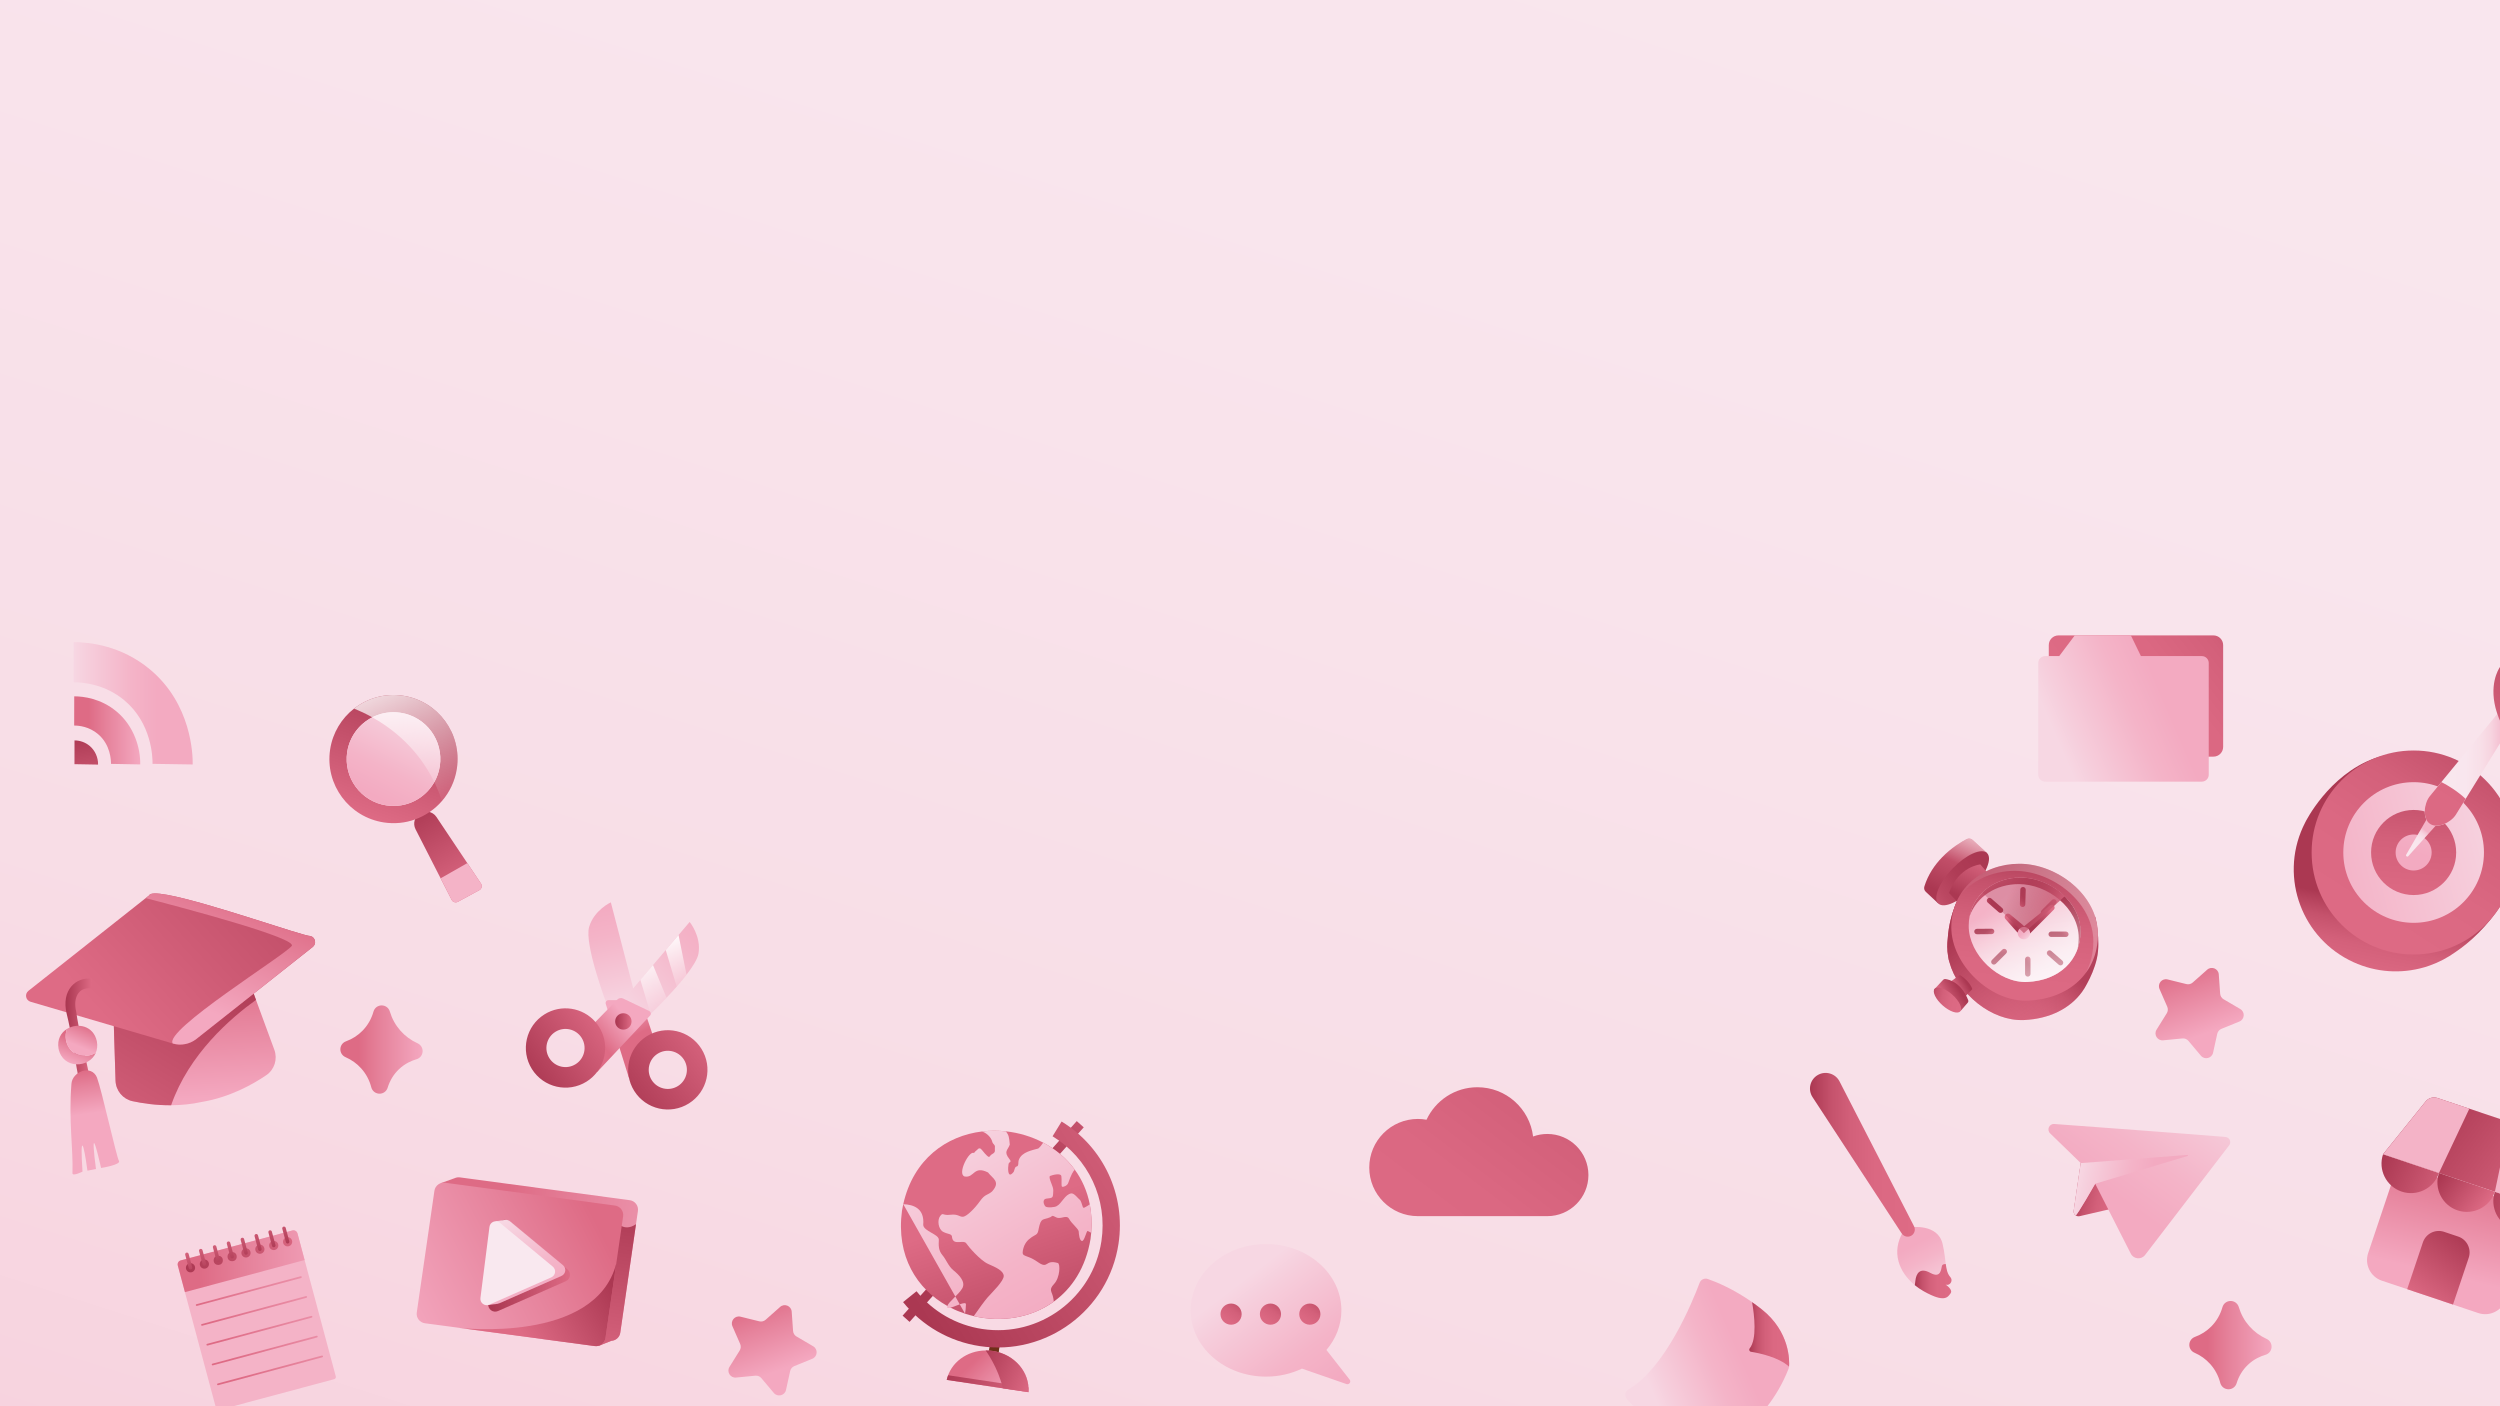 <?xml version="1.0" encoding="utf-8"?>
<!-- Generator: Adobe Illustrator 27.5.0, SVG Export Plug-In . SVG Version: 6.00 Build 0)  -->
<svg version="1.1" id="Layer_1" xmlns="http://www.w3.org/2000/svg" xmlns:xlink="http://www.w3.org/1999/xlink" x="0px" y="0px"
	 viewBox="0 0 1920 1080" style="enable-background:new 0 0 1920 1080;" xml:space="preserve">
<rect x="0" y="0" width="1920" height="1080" fill="#333333" stroke="none"/>
<style type="text/css">
	.st0{fill:url(#SVGID_1_);}
	.st1{fill:url(#SVGID_00000103974455988607130860000011331759142680233643_);}
	.st2{fill:url(#SVGID_00000093886287317788849090000003480433248435018641_);}
	.st3{fill:url(#SVGID_00000103969261386753395580000015358385956837871515_);}
	.st4{fill:#F4B3C7;}
	.st5{fill:url(#SVGID_00000074440745423960557160000017045515878412106373_);}
	.st6{fill:#6E2F19;}
	.st7{fill:url(#SVGID_00000040544625789706508100000009252617889478400170_);}
	.st8{fill:url(#SVGID_00000054264597003263871930000017732534198214885311_);}
	.st9{fill:url(#SVGID_00000142898788429953414920000007912443333250594230_);}
	.st10{fill:url(#SVGID_00000006708922081489281820000014929370657141531316_);}
	.st11{fill:none;}
	.st12{fill:url(#SVGID_00000031930237488027986620000001784811820044231322_);}
	.st13{fill:url(#SVGID_00000015318176981431635470000017168831315498631344_);}
	.st14{fill:url(#SVGID_00000034048068408606154010000011271432012491921552_);}
	.st15{fill:url(#SVGID_00000016058109329873006240000017979839685153593006_);}
	.st16{fill:url(#SVGID_00000155855745986035870930000000017351251570846609_);}
	.st17{fill:url(#SVGID_00000126294413710534980280000010027258079795571900_);}
	.st18{fill:url(#SVGID_00000174589213282113817760000007055149932822189213_);}
	.st19{fill:url(#SVGID_00000116213915863823425210000016260232245150370711_);}
	.st20{fill:url(#SVGID_00000154386459388363409870000017653005058426258579_);}
	.st21{fill:url(#SVGID_00000041294134974671637250000018418622153332355463_);}
	.st22{fill:url(#SVGID_00000152981883320596551630000001306512519530291858_);}
	.st23{fill:url(#SVGID_00000121255127415008872410000007639789875763327898_);}
	.st24{fill:url(#SVGID_00000057841267852834644320000017071939937117644182_);}
	.st25{fill:url(#SVGID_00000049185899770879859850000012898343761392935563_);}
	.st26{fill:url(#SVGID_00000179610166540419788570000005893813253038496685_);}
	.st27{fill:url(#SVGID_00000173845943171568300940000001972162169150807225_);}
	.st28{fill:url(#SVGID_00000011019615909810002630000012178181072942602391_);}
	.st29{fill:url(#SVGID_00000102517622411227984420000014187190597260626327_);}
	.st30{fill:url(#SVGID_00000107586336978873598460000006341456756081996972_);}
	.st31{fill:url(#SVGID_00000024681398177755552170000014130980732483539645_);}
	.st32{fill:url(#SVGID_00000165212920215737317060000007100907544901099443_);}
	.st33{fill:url(#SVGID_00000174580761981951069380000006788133616934211998_);}
	.st34{fill:url(#SVGID_00000163779442053412789470000005187511101318996096_);}
	.st35{fill:url(#SVGID_00000095338113628844392400000007437232426971300019_);}
	.st36{fill:url(#SVGID_00000021838086161745333860000009880347975457307581_);}
	.st37{fill:url(#SVGID_00000158744434535360474910000000858177280254131380_);}
	.st38{fill:url(#SVGID_00000145762276422416908820000015145425433128208549_);}
	.st39{fill:url(#SVGID_00000179641724917013312680000001596050445302258085_);}
	.st40{fill:url(#SVGID_00000011752641255416042880000013214138006841004948_);}
	.st41{fill:url(#SVGID_00000173136601011034317970000011258399653516671402_);}
	.st42{fill:url(#SVGID_00000038384489695105683640000000477262270520004280_);}
	.st43{fill:url(#SVGID_00000035506055624853416980000012620217486640838053_);}
	.st44{fill:url(#SVGID_00000151501536576205137510000009212911971880827274_);}
	.st45{fill:url(#SVGID_00000145021972356716900990000005025374896395649422_);}
	.st46{fill:url(#SVGID_00000090287033046681618110000011603561471821987207_);}
	.st47{fill:url(#SVGID_00000152251624809490123450000015755550535375786139_);}
	.st48{fill:url(#SVGID_00000026152270473691538850000006822409153015770526_);}
	.st49{fill:url(#SVGID_00000049922448812618222570000015626200012789824167_);}
	.st50{fill:url(#SVGID_00000005238122232254690350000010625217013452036770_);}
	.st51{fill:url(#SVGID_00000154396856447433723170000016660085948892427676_);}
	.st52{fill:url(#SVGID_00000138560457089221187140000011420569023839173006_);}
	.st53{fill:url(#SVGID_00000175295497577956786380000013973467160574430399_);}
	.st54{fill:url(#SVGID_00000109739996678684782260000006125534651718631600_);}
	.st55{fill:url(#SVGID_00000018953552903387772480000010964510236557917880_);}
	.st56{fill:url(#SVGID_00000018943065680861433160000000577976094000702857_);}
	.st57{fill:url(#SVGID_00000108298340878995131800000005818007726060230528_);}
	.st58{fill:url(#SVGID_00000013908223239652474050000002706519183768714394_);}
	.st59{fill:url(#SVGID_00000178896831267946070650000016027693961747033760_);}
	.st60{fill:#F48EA4;}
	.st61{fill:url(#SVGID_00000151519048954477870730000010167423037187556741_);}
	.st62{fill:url(#SVGID_00000117644910961091480160000013210467156544979600_);}
	.st63{fill:#D15E78;}
	.st64{fill:url(#SVGID_00000110431798923847071440000012448934477961746107_);}
	.st65{fill:url(#SVGID_00000013900298423558209760000017773111113361425305_);}
	.st66{fill:#F7D7E3;}
	.st67{fill:#F9E8EF;}
	.st68{fill:url(#SVGID_00000031921031547924166810000016004691654345989048_);}
	.st69{fill:url(#SVGID_00000115477242330810911650000001668275152458640283_);}
	.st70{fill:url(#SVGID_00000010309370153310094340000015583734857488571298_);}
	.st71{fill:url(#SVGID_00000147901789379871994190000015074410892676195517_);}
	.st72{fill:url(#SVGID_00000170978251057694408000000015200910286219949192_);}
	.st73{fill:url(#SVGID_00000005262106496597950840000014241571276431503245_);}
	.st74{fill:url(#SVGID_00000134242377399112163630000010361763484997873546_);}
	.st75{fill:url(#SVGID_00000020382991237281691820000018433921293609324950_);}
	.st76{fill:url(#SVGID_00000086662417562141084760000002160474980043510683_);}
	.st77{fill:url(#SVGID_00000057827485894547635240000013493048440091536021_);}
	.st78{fill:url(#SVGID_00000106144597273557787210000009249212682386760583_);}
	.st79{fill:url(#SVGID_00000088821594911533715020000002908889109344533143_);}
	.st80{fill:url(#SVGID_00000148631645777122715480000015854308632358979472_);}
	.st81{fill:url(#SVGID_00000063612215603719617580000013149321213629147560_);}
	.st82{fill:url(#SVGID_00000106138925482959871130000000732474006229947036_);}
	.st83{fill:url(#SVGID_00000102506678815867156770000010198720426443291792_);}
	.st84{fill:url(#SVGID_00000161632827148832108430000016566702754915217319_);}
	.st85{fill:url(#SVGID_00000065790576731867510150000009459695006487794817_);}
	.st86{fill:url(#SVGID_00000039827559666808173240000009966731929679601850_);}
	.st87{fill:url(#SVGID_00000005239190604597470880000015451248334434282121_);}
	.st88{fill:url(#SVGID_00000148629241538063543950000013879725958858683039_);}
	.st89{fill:url(#SVGID_00000096740981661986174860000009848006277202042255_);}
	.st90{fill:url(#SVGID_00000093856499530704289000000005832550578744049597_);}
	.st91{fill:url(#SVGID_00000153697970350346593900000008990626730698788224_);}
	.st92{fill:url(#SVGID_00000069373895653202639940000008384797947292526217_);}
	.st93{fill:url(#SVGID_00000155849661626312326110000007075958304517025975_);}
	.st94{fill:url(#SVGID_00000160889766697068490270000015789517968679519412_);}
	.st95{fill:url(#SVGID_00000098212051763633680890000005517213249906194847_);}
	.st96{fill:url(#SVGID_00000157282189462728724940000011903916320599024313_);}
	.st97{fill:url(#SVGID_00000024723450065236533520000013824440937694386358_);}
	.st98{fill:url(#SVGID_00000104699268035411532450000013347747541522381450_);}
	.st99{fill:url(#SVGID_00000165192469073445176430000005695144432285532825_);}
	.st100{fill:url(#SVGID_00000134929768801481630470000001492452232152226176_);}
	.st101{fill:url(#SVGID_00000132787657217848629540000008306048568623965587_);}
	.st102{fill:url(#SVGID_00000002346817749025865570000014782647039768380830_);}
	.st103{fill:url(#SVGID_00000046314255917289268670000014814477786242879384_);}
	.st104{fill:url(#SVGID_00000068658976745332143370000001571632498022253498_);}
	.st105{fill:url(#SVGID_00000047044426574996412410000014481240612615624598_);}
	.st106{fill:url(#SVGID_00000044874092780116716780000015331212332590982823_);}
	.st107{fill:url(#SVGID_00000134968003178224824200000008651604083114466199_);}
	.st108{fill:url(#SVGID_00000069376544301492621240000007752318001405232059_);}
	.st109{fill:url(#SVGID_00000038379340242272714180000003321909504810658738_);}
	.st110{fill:url(#SVGID_00000164482227975135454300000003347042323059037100_);}
	.st111{fill:url(#SVGID_00000082346639391934484610000017935007538939761569_);}
	.st112{fill:url(#SVGID_00000150803482896842058190000006143600089765198776_);}
	.st113{fill:url(#SVGID_00000067945736810996473200000004628514257460797093_);}
	.st114{fill:url(#SVGID_00000108280313318494410540000001114637977855516307_);}
	.st115{fill:url(#SVGID_00000145755006191985963220000011711561671185135004_);}
	.st116{fill:url(#SVGID_00000005262197745487634250000014096754701551868336_);}
	.st117{fill:url(#SVGID_00000071549597535940993180000006769458230305355932_);}
	.st118{fill:url(#SVGID_00000018236816056338213200000008787669464453603260_);}
	.st119{fill:url(#SVGID_00000066477745529852870130000014512624035658085556_);}
	.st120{fill:url(#SVGID_00000016793620108303615760000012302158515390887597_);}
	.st121{fill:url(#SVGID_00000065074579729252787280000007489824016368949929_);}
	.st122{fill:url(#SVGID_00000171711892565638487130000001209658447668356500_);}
	.st123{fill:url(#SVGID_00000141433901902620189540000013192168903587911070_);}
	.st124{fill:url(#SVGID_00000098188119764254209750000017477311184539717823_);}
	.st125{fill:url(#SVGID_00000047045052188277512830000002097990866295186335_);}
	.st126{fill:url(#SVGID_00000100348790939656465010000000628349056134433947_);}
	.st127{fill:url(#SVGID_00000150784333090948900430000004211652996131456653_);}
	.st128{fill:url(#SVGID_00000095310767389960175490000012465994621439469726_);}
	.st129{fill:url(#SVGID_00000062903659972995319030000007971680510989115027_);}
	.st130{fill:url(#SVGID_00000065032789109019297010000001852795914655488940_);}
	.st131{fill:url(#SVGID_00000132055096714442325880000010515003423859751074_);}
	.st132{fill:url(#SVGID_00000136373131454324857560000011374813041431204267_);}
</style>
<linearGradient id="SVGID_1_" gradientUnits="userSpaceOnUse" x1="1430.903" y1="-936.101" x2="430.596" y2="2199.476">
	<stop  offset="9.584666e-09" style="stop-color:#F9E8EF"/>
	<stop  offset="0.355" style="stop-color:#F9E5ED"/>
	<stop  offset="0.588" style="stop-color:#F8DDE6"/>
	<stop  offset="0.785" style="stop-color:#F7CEDB"/>
	<stop  offset="0.962" style="stop-color:#F5B9CB"/>
	<stop  offset="1" style="stop-color:#F4B3C7"/>
</linearGradient>
<rect class="st0" width="1920" height="1080"/>
<g>
	
		<linearGradient id="SVGID_00000153698309987223328480000017221788259239728806_" gradientUnits="userSpaceOnUse" x1="317.748" y1="615.079" x2="358.979" y2="686.297">
		<stop  offset="0.049" style="stop-color:#AB3852"/>
		<stop  offset="1" style="stop-color:#DE6B85"/>
	</linearGradient>
	<path style="fill:url(#SVGID_00000153698309987223328480000017221788259239728806_);" d="M368.15,683.63l-16.48,8.95
		c-1.75,0.95-3.93,0.27-4.83-1.5l-8.45-16.53l-19.26-37.69c-2.28-4.46-0.64-9.91,3.71-12.37c1.88-1.07,3.99-1.41,5.98-1.11
		c2.52,0.38,4.86,1.78,6.37,4.05l23.7,35.44l10.5,15.7C370.56,680.29,369.98,682.64,368.15,683.63z"/>
	
		<linearGradient id="SVGID_00000008146169603238143630000010202885044279013795_" gradientUnits="userSpaceOnUse" x1="323.795" y1="520.989" x2="285.819" y2="630.049">
		<stop  offset="0.049" style="stop-color:#AB3852"/>
		<stop  offset="1" style="stop-color:#DE6B85"/>
	</linearGradient>
	<path style="fill:url(#SVGID_00000008146169603238143630000010202885044279013795_);" d="M309.53,534.31
		c-13.91-2.09-27.33,1.86-37.61,9.88c-9.59,7.48-16.43,18.5-18.39,31.47c-4.04,26.88,14.48,51.94,41.35,55.99
		c8.3,1.25,16.43,0.35,23.82-2.29c4-1.43,7.78-3.36,11.26-5.74c3.5-2.39,6.69-5.23,9.47-8.45c5.9-6.81,10-15.31,11.44-24.87
		C354.93,563.42,336.41,538.35,309.53,534.31z M296.85,618.57c-19.65-2.96-33.19-21.28-30.23-40.94
		c1.8-11.95,9.28-21.64,19.29-26.73c6.45-3.29,13.95-4.67,21.65-3.5c19.66,2.96,33.19,21.29,30.23,40.94
		c-0.67,4.47-2.14,8.62-4.23,12.33C326.44,613.29,312.04,620.85,296.85,618.57z"/>
	
		<linearGradient id="SVGID_00000010271168019481096570000011389013828903795884_" gradientUnits="userSpaceOnUse" x1="320.553" y1="546.826" x2="273.696" y2="639.182">
		<stop  offset="9.584666e-09" style="stop-color:#F7D7E3"/>
		<stop  offset="0.113" style="stop-color:#F6CEDC"/>
		<stop  offset="0.48" style="stop-color:#F4B4C8"/>
		<stop  offset="0.699" style="stop-color:#F3AAC1"/>
	</linearGradient>
	<path style="fill:url(#SVGID_00000010271168019481096570000011389013828903795884_);" d="M337.79,588.34
		c-2.96,19.65-21.28,33.19-40.94,30.23c-19.65-2.96-33.19-21.28-30.23-40.94c2.96-19.65,21.28-33.19,40.94-30.24
		C327.21,550.35,340.75,568.68,337.79,588.34z"/>
	<path class="st4" d="M368.15,683.63l-16.48,8.95c-1.75,0.95-3.93,0.27-4.83-1.5l-8.45-16.53l20.51-11.69l10.5,15.7
		C370.56,680.29,369.98,682.64,368.15,683.63z"/>
	
		<linearGradient id="SVGID_00000112592128409357800510000005320407485558997404_" gradientUnits="userSpaceOnUse" x1="292.152" y1="505.66" x2="334.361" y2="621.477">
		<stop  offset="9.584666e-09" style="stop-color:#FFFFFF"/>
		<stop  offset="1" style="stop-color:#FFFFFF;stop-opacity:0"/>
	</linearGradient>
	<path style="fill:url(#SVGID_00000112592128409357800510000005320407485558997404_);" d="M350.88,590.31
		c-1.44,9.56-5.54,18.06-11.44,24.87c-1.71-5.17-3.69-10-5.88-14.51c-12.44-25.55-31.73-40.88-47.65-49.77
		c-5.13-2.87-9.9-5.06-13.99-6.71c10.28-8.02,23.7-11.97,37.61-9.88C336.41,538.35,354.93,563.42,350.88,590.31z"/>
</g>
<g>
	<g>
		<g>
			
				<rect x="748.8" y="1037.61" transform="matrix(0.149 -0.989 0.989 0.149 -380.462 1640.434)" class="st6" width="27.6" height="7.19"/>
		</g>
	</g>
	<g>
		<path class="st6" d="M761.1,1027.02l-0.68,4.51c2.44,0.12,4.86,0.11,7.26,0.03l0.52-3.47L761.1,1027.02z"/>
	</g>
	<g>
		<g>
			
				<linearGradient id="SVGID_00000091010034312457110730000011935772969058840496_" gradientUnits="userSpaceOnUse" x1="683.288" y1="1017.568" x2="860.452" y2="840.404">
				<stop  offset="0.382" style="stop-color:#AB3852"/>
				<stop  offset="0.586" style="stop-color:#AE3B55"/>
				<stop  offset="0.739" style="stop-color:#B8455F"/>
				<stop  offset="0.875" style="stop-color:#C8556F"/>
				<stop  offset="1" style="stop-color:#DE6B85"/>
			</linearGradient>
			<polygon style="fill:url(#SVGID_00000091010034312457110730000011935772969058840496_);" points="698.55,1015.21 693.19,1010.42 
				826.95,861 832.31,865.79 			"/>
		</g>
	</g>
	<g>
		
			<linearGradient id="SVGID_00000155861370499477501230000000218087019509677755_" gradientUnits="userSpaceOnUse" x1="809.521" y1="1071.705" x2="747.8" y2="889.516">
			<stop  offset="0.049" style="stop-color:#AB3852"/>
			<stop  offset="0.768" style="stop-color:#DE6B85"/>
		</linearGradient>
		<path style="fill:url(#SVGID_00000155861370499477501230000000218087019509677755_);" d="M837.53,951.56
			c-3.73,22.19-14.32,38.03-28.2,48.05c-17.64,12.74-40.58,16.09-61.51,11.17c-2.26-0.53-4.5-1.16-6.7-1.89
			c-3.81-1.25-7.51-2.78-11.07-4.59c-0.85-0.43-1.68-0.87-2.51-1.34c-23.22-12.92-39.5-38.02-34.81-73.19
			c0.28-1.69,0.61-3.35,0.97-4.97c7.79-34.77,33.27-52.6,60.73-55.86c6.01-0.71,12.12-0.73,18.15-0.07
			c9.97,1.09,19.75,4.02,28.6,8.67c9.47,4.99,17.87,11.95,24.27,20.77c5.47,7.52,9.49,16.39,11.48,26.52
			c1.33,6.76,1.76,14.08,1.12,21.94C837.92,948.35,837.75,949.95,837.53,951.56z"/>
	</g>
	<g>
		<g>
			
				<linearGradient id="SVGID_00000168087862311095222310000002793935539389637024_" gradientUnits="userSpaceOnUse" x1="732.885" y1="861.022" x2="855.239" y2="1073.918">
				<stop  offset="9.584666e-09" style="stop-color:#F7D7E3"/>
				<stop  offset="0.113" style="stop-color:#F6CEDC"/>
				<stop  offset="0.48" style="stop-color:#F4B4C8"/>
				<stop  offset="0.699" style="stop-color:#F3AAC1"/>
			</linearGradient>
			<path style="fill:url(#SVGID_00000168087862311095222310000002793935539389637024_);" d="M838.04,946.78
				c-0.79-0.38-1.68-0.85-2.67-1.41c-1.05-0.16-2.46,7.77-4.37,7.7c-1.92-0.07-2.45-5.08-2.55-7.24c-0.1-2.16-5.32-5.94-7.33-9.67
				c-2.01-3.73-6.54,0.73-10.09-1.3c-3.55-2.03-2.9-0.65-4.49-0.03c-5.56,2.4-7-0.1-8.81,8.74c-0.76,5.03-1.92,4.21-5.26,6.49
				c-3.34,2.28-5.88,4.9-6.91,10.32s2.59,2.75,10.93,8.5c9.11,6.62,5.53-1.93,15.9,1.11c2.06,0.52,1.75,11.19-2.84,16.07
				c-4.59,4.88-1.48,5.56-0.59,11.05c0.18,1.14,0.31,1.94,0.38,2.52c-17.64,12.74-40.58,16.09-61.51,11.17
				c3.51-5.09,8.51-11.97,10.68-14.42c3.35-3.78,12.62-12.67,12.35-16.57c-0.27-3.9-5.88-6.46-11.92-9.08
				c-6.03-2.62-15.33-13.45-16.71-15.66c-2.06-3.49-10.12,2.06-11.06-4.8c0.02-3-3.1-2.18-6.86-4.24
				c-3.76-2.07-4.64-9.05-2.25-12.12c2.38-3.07,1.54-0.2,7.78-0.97c6.25-0.77,7.08,1.92,9.96,1.5c2.89-0.42,8.85-6.38,12.84-11.99
				s5.64-4.29,9.24-7.39c6.91-7.62,0.43-9.94-3.07-14.6c-11.23-5.66-10.47,4.46-18,3.08c-5.98-1.97,3.78-20.52,7.25-17.98
				c0.21-0.83,2.56-2.61,2.56-2.61s0.48-1,1.78-1.02c1.3-0.02,2.93,3.23,5.51,5.54c2.58,2.32,1.53,0.23,4.33-1.28
				c2.8-1.51,1.52-2.98,1.84-5.08c0.32-2.09-1.39-2.14-1.96-4.04c-0.85-3.9-5.15-7.42-7.79-7.92l0.11-0.18
				c6.01-0.71,12.12-0.73,18.15-0.07c2.25,3.12,2.41,4.39,2.93,10.18c-1.64,4.45-4.86,5.21-0.37,10.98c2.35,2.92-0.28,1.89-0.6,3.98
				c-0.48,2.26-1.01,11.86,3.63,6.33c1.08-0.91,0.76-4.17,2.65-4.53c1.9-0.36,0.8-3.31,1.74-5.31c2.35-5.91,10.17-7.11,14.83-8.48
				c1.41-1.15,2.63-2.72,3.77-4.48c9.47,4.99,17.87,11.95,24.27,20.77c-1.24,1.1-2.82,3.78-5.1,10.3c-0.73,2.03-3.92,3.27-4.69,2.72
				c-0.78-0.54-0.08-5.15-0.51-8c-0.43-2.85-7.15-0.86-8.66-0.23c-1.5,0.63,1.48,6.65,2.03,8.66s0.46,2.64,0.26,5.39
				c-0.2,2.76-0.86,2.87-4.91,3.33c-4.05,0.46-1.96,5.28-0.91,6.08c1.32,1.15,7.51,0.66,8.75-0.4c3.76-1.96,6.19-8.96,11.1-9.69
				c2.37-0.07,5.18,3.99,6.35,4.81c1.16,0.82,1.77,3.91,2.39,5.5c0.62,1.59,1.68,0.25,2.82-0.22c1.14-0.62,1.96-1.2,2.58-1.74
				C838.25,931.6,838.68,938.92,838.04,946.78z"/>
		</g>
		<g>
			
				<linearGradient id="SVGID_00000075861775882911857300000014551932720296110471_" gradientUnits="userSpaceOnUse" x1="675.936" y1="893.751" x2="798.29" y2="1106.647">
				<stop  offset="9.584666e-09" style="stop-color:#F7D7E3"/>
				<stop  offset="0.113" style="stop-color:#F6CEDC"/>
				<stop  offset="0.48" style="stop-color:#F4B4C8"/>
				<stop  offset="0.699" style="stop-color:#F3AAC1"/>
			</linearGradient>
			<path style="fill:url(#SVGID_00000075861775882911857300000014551932720296110471_);" d="M741.13,1008.89
				c0.41-1.77,0.61-4.38,0.71-7.11c0.11-2.8-7.58,1.35-11.79,2.52c-1.55,0.43-2.63,0.46-2.67-0.41c-0.01-0.29,0.04-0.6,0.16-0.93
				c1.18-3.34,8.55-8.56,11.42-13.4c3.16-5.31-3.06-10.96-6.88-14.1c-3.81-3.14-5.24-7.86-8.33-11.54
				c-3.09-3.68-2.94-7.51-2.73-11.77c0.21-4.25-11.67-6.47-11.99-11.44c1.13-12.5-7.12-15.56-15.34-15.91L741.13,1008.89z"/>
		</g>
	</g>
	<g>
		<path class="st11" d="M837.51,951.69c-15.94,94.93-157.51,73.62-144.8-21.79C708.65,834.98,850.21,856.29,837.51,951.69z"/>
	</g>
	<g>
		<path class="st6" d="M764.11,1055.39l3.02-20.07c-2.31-0.53-4.74-0.9-7.11-1.07l-3.02,20.07L764.11,1055.39z"/>
	</g>
	<g>
		
			<linearGradient id="SVGID_00000097468147593240890660000015032920648361820038_" gradientUnits="userSpaceOnUse" x1="739.249" y1="1038.08" x2="776.179" y2="1075.749">
			<stop  offset="0.217" style="stop-color:#DE6B85"/>
			<stop  offset="0.502" style="stop-color:#E6839C"/>
			<stop  offset="1" style="stop-color:#F4A8C0"/>
		</linearGradient>
		<path style="fill:url(#SVGID_00000097468147593240890660000015032920648361820038_);" d="M789.83,1069.19l-19.66-2.96l-43.09-6.48
			c2.91-13.22,15.44-22.48,29.92-22.6c1.81-0.01,3.65,0.11,5.51,0.39C779.2,1040.05,791.07,1054.01,789.83,1069.19z"/>
	</g>
	<g>
		
			<linearGradient id="SVGID_00000155112272712233476520000012415430897851029148_" gradientUnits="userSpaceOnUse" x1="697.118" y1="1016.674" x2="927.635" y2="869.462">
			<stop  offset="0.049" style="stop-color:#AB3852"/>
			<stop  offset="1" style="stop-color:#DE6B85"/>
		</linearGradient>
		<path style="fill:url(#SVGID_00000155112272712233476520000012415430897851029148_);" d="M752.5,1033.82
			c-23.26-3.5-44.19-15.5-58.94-33.8l10.34-8.34c12.66,15.7,30.63,26,50.58,29c43.82,6.59,84.82-23.69,91.42-67.51
			c4.82-32.01-9.91-63.62-37.52-80.52l6.94-11.32c32.17,19.7,49.33,56.53,43.71,93.82C851.34,1006.21,803.55,1041.5,752.5,1033.82z"
			/>
	</g>
	
		<linearGradient id="SVGID_00000124875785247613976760000015708100323610318514_" gradientUnits="userSpaceOnUse" x1="723.72" y1="1046.603" x2="790.1" y2="1077.19">
		<stop  offset="0.049" style="stop-color:#AB3852"/>
		<stop  offset="1" style="stop-color:#DE6B85"/>
	</linearGradient>
	<path style="fill:url(#SVGID_00000124875785247613976760000015708100323610318514_);" d="M728.16,1056.19
		c-0.43,1.15-0.81,2.33-1.08,3.56l62.75,9.44c0.1-1.25,0.08-2.49,0.01-3.72L728.16,1056.19z"/>
	
		<linearGradient id="SVGID_00000111883217006694831100000008094514359882422192_" gradientUnits="userSpaceOnUse" x1="748.18" y1="1042.76" x2="794.876" y2="1064.277">
		<stop  offset="0.049" style="stop-color:#AB3852"/>
		<stop  offset="1" style="stop-color:#DE6B85"/>
	</linearGradient>
	<path style="fill:url(#SVGID_00000111883217006694831100000008094514359882422192_);" d="M789.83,1069.19l-19.66-2.96
		c-3.5-15.87-13.17-29.07-13.17-29.07v-0.01c1.81-0.01,3.65,0.11,5.51,0.39C779.2,1040.05,791.07,1054.01,789.83,1069.19z"/>
</g>
<g>
	<g>
		<path class="st4" d="M256.68,1059.2l-88.62,23.74c-0.91,0.24-1.85-0.3-2.09-1.21l-29.42-109.8c-0.46-1.72,0.56-3.49,2.28-3.95
			l85.69-22.96c1.72-0.46,3.49,0.56,3.95,2.28l29.42,109.8C258.13,1058.02,257.59,1058.95,256.68,1059.2z"/>
	</g>
	<g>
		
			<linearGradient id="SVGID_00000054972224953040947020000003959323222087172280_" gradientUnits="userSpaceOnUse" x1="122.999" y1="970.591" x2="259.778" y2="966.157">
			<stop  offset="0.217" style="stop-color:#DE6B85"/>
			<stop  offset="0.502" style="stop-color:#E6839C"/>
			<stop  offset="1" style="stop-color:#F4A8C0"/>
		</linearGradient>
		<path style="fill:url(#SVGID_00000054972224953040947020000003959323222087172280_);" d="M233.94,967.72l-91.92,24.63l-5.48-20.46
			c-0.46-1.7,0.55-3.44,2.25-3.9l85.77-22.98c1.7-0.46,3.44,0.55,3.9,2.25L233.94,967.72z"/>
	</g>
	<g>
		<g>
			<g>
				
					<linearGradient id="SVGID_00000143601925962049239120000000186386327422826938_" gradientUnits="userSpaceOnUse" x1="137.941" y1="976.227" x2="233.557" y2="946.907">
					<stop  offset="0.049" style="stop-color:#AB3852"/>
					<stop  offset="1" style="stop-color:#DE6B85"/>
				</linearGradient>
				<path style="fill:url(#SVGID_00000143601925962049239120000000186386327422826938_);" d="M149.72,972.75
					c0.5,1.88-0.61,3.82-2.5,4.32c-1.88,0.5-3.82-0.61-4.32-2.5c-0.5-1.88,0.61-3.82,2.5-4.32
					C147.28,969.75,149.22,970.86,149.72,972.75z"/>
			</g>
			<g>
				
					<linearGradient id="SVGID_00000095314157875253710340000005656005700690038442_" gradientUnits="userSpaceOnUse" x1="150.12" y1="982.821" x2="141.145" y2="958.04">
					<stop  offset="0.049" style="stop-color:#AB3852"/>
					<stop  offset="1" style="stop-color:#DE6B85"/>
				</linearGradient>
				<path style="fill:url(#SVGID_00000095314157875253710340000005656005700690038442_);" d="M146.9,974.89
					c-0.07,0.03-0.15,0.06-0.23,0.08c-0.73,0.19-1.48-0.24-1.67-0.96l-2.76-10.32c-0.19-0.73,0.24-1.48,0.96-1.67
					c0.73-0.19,1.48,0.24,1.67,0.96l2.76,10.32C147.81,973.95,147.48,974.62,146.9,974.89z"/>
			</g>
		</g>
		<g>
			<g>
				
					<linearGradient id="SVGID_00000052799667017256236000000005580178039797318534_" gradientUnits="userSpaceOnUse" x1="138.057" y1="976.604" x2="233.673" y2="947.284">
					<stop  offset="0.049" style="stop-color:#AB3852"/>
					<stop  offset="1" style="stop-color:#DE6B85"/>
				</linearGradient>
				<path style="fill:url(#SVGID_00000052799667017256236000000005580178039797318534_);" d="M160.38,969.89
					c0.5,1.88-0.61,3.82-2.5,4.32c-1.88,0.5-3.82-0.61-4.32-2.5c-0.5-1.88,0.61-3.82,2.5-4.32
					C157.94,966.89,159.87,968.01,160.38,969.89z"/>
			</g>
			<g>
				
					<linearGradient id="SVGID_00000132089552578798902180000006709820006199120769_" gradientUnits="userSpaceOnUse" x1="160.451" y1="979.079" x2="151.475" y2="954.298">
					<stop  offset="0.049" style="stop-color:#AB3852"/>
					<stop  offset="1" style="stop-color:#DE6B85"/>
				</linearGradient>
				<path style="fill:url(#SVGID_00000132089552578798902180000006709820006199120769_);" d="M157.55,972.04
					c-0.07,0.03-0.15,0.06-0.23,0.08c-0.73,0.19-1.48-0.24-1.67-0.96l-2.76-10.32c-0.19-0.73,0.24-1.48,0.96-1.67
					c0.73-0.19,1.48,0.24,1.67,0.96l2.76,10.32C158.46,971.1,158.14,971.76,157.55,972.04z"/>
			</g>
		</g>
		<g>
			<g>
				
					<linearGradient id="SVGID_00000063613940738548571600000005556244686714452656_" gradientUnits="userSpaceOnUse" x1="138.173" y1="976.981" x2="233.789" y2="947.661">
					<stop  offset="0.049" style="stop-color:#AB3852"/>
					<stop  offset="1" style="stop-color:#DE6B85"/>
				</linearGradient>
				<circle style="fill:url(#SVGID_00000063613940738548571600000005556244686714452656_);" cx="167.62" cy="967.95" r="3.53"/>
			</g>
		</g>
		<g>
			<g>
				
					<linearGradient id="SVGID_00000089560815178035092920000010236544146552364984_" gradientUnits="userSpaceOnUse" x1="138.288" y1="977.358" x2="233.904" y2="948.038">
					<stop  offset="0.049" style="stop-color:#AB3852"/>
					<stop  offset="1" style="stop-color:#DE6B85"/>
				</linearGradient>
				<circle style="fill:url(#SVGID_00000089560815178035092920000010236544146552364984_);" cx="178.27" cy="965.1" r="3.53"/>
			</g>
			<g>
				
					<linearGradient id="SVGID_00000026147212239512050090000010254268047212410792_" gradientUnits="userSpaceOnUse" x1="181.112" y1="971.596" x2="172.136" y2="946.814">
					<stop  offset="0.049" style="stop-color:#AB3852"/>
					<stop  offset="1" style="stop-color:#DE6B85"/>
				</linearGradient>
				<path style="fill:url(#SVGID_00000026147212239512050090000010254268047212410792_);" d="M178.85,966.33
					c-0.07,0.03-0.15,0.06-0.23,0.08c-0.73,0.19-1.48-0.24-1.67-0.96l-2.76-10.32c-0.19-0.73,0.24-1.48,0.96-1.67
					c0.73-0.19,1.48,0.24,1.67,0.96l2.76,10.32C179.76,965.39,179.44,966.06,178.85,966.33z"/>
			</g>
			<g>
				
					<linearGradient id="SVGID_00000111153264733750619390000007999445155080994214_" gradientUnits="userSpaceOnUse" x1="170.757" y1="975.346" x2="161.781" y2="950.565">
					<stop  offset="0.049" style="stop-color:#AB3852"/>
					<stop  offset="1" style="stop-color:#DE6B85"/>
				</linearGradient>
				<path style="fill:url(#SVGID_00000111153264733750619390000007999445155080994214_);" d="M168.19,969.23
					c-0.07,0.03-0.15,0.06-0.23,0.08c-0.73,0.19-1.48-0.24-1.67-0.96l-2.76-10.32c-0.19-0.73,0.24-1.48,0.96-1.67
					c0.73-0.2,1.48,0.24,1.67,0.96l2.76,10.32C169.1,968.3,168.78,968.96,168.19,969.23z"/>
			</g>
		</g>
		<g>
			<g>
				
					<linearGradient id="SVGID_00000064321427692136939800000004634337586228824751_" gradientUnits="userSpaceOnUse" x1="138.404" y1="977.735" x2="234.02" y2="948.415">
					<stop  offset="0.049" style="stop-color:#AB3852"/>
					<stop  offset="1" style="stop-color:#DE6B85"/>
				</linearGradient>
				<path style="fill:url(#SVGID_00000064321427692136939800000004634337586228824751_);" d="M192.33,961.33
					c0.5,1.88-0.61,3.82-2.5,4.32c-1.88,0.5-3.82-0.61-4.32-2.5c-0.5-1.88,0.61-3.82,2.5-4.32
					C189.89,958.33,191.83,959.45,192.33,961.33z"/>
			</g>
			<g>
				
					<linearGradient id="SVGID_00000158012724351781356520000008153452357450981507_" gradientUnits="userSpaceOnUse" x1="191.442" y1="967.854" x2="182.466" y2="943.073">
					<stop  offset="0.049" style="stop-color:#AB3852"/>
					<stop  offset="1" style="stop-color:#DE6B85"/>
				</linearGradient>
				<path style="fill:url(#SVGID_00000158012724351781356520000008153452357450981507_);" d="M189.5,963.48
					c-0.07,0.03-0.15,0.06-0.23,0.08c-0.73,0.19-1.48-0.24-1.67-0.96l-2.76-10.32c-0.19-0.73,0.23-1.48,0.96-1.67
					c0.73-0.19,1.48,0.24,1.67,0.96l2.76,10.32C190.41,962.54,190.09,963.2,189.5,963.48z"/>
			</g>
		</g>
		<g>
			<g>
				
					<linearGradient id="SVGID_00000099627581343920265630000002140646556792543145_" gradientUnits="userSpaceOnUse" x1="138.52" y1="978.112" x2="234.136" y2="948.792">
					<stop  offset="0.049" style="stop-color:#AB3852"/>
					<stop  offset="1" style="stop-color:#DE6B85"/>
				</linearGradient>
				<path style="fill:url(#SVGID_00000099627581343920265630000002140646556792543145_);" d="M202.98,958.48
					c0.5,1.88-0.61,3.82-2.5,4.32c-1.88,0.5-3.82-0.61-4.32-2.5c-0.5-1.88,0.61-3.82,2.5-4.32
					C200.54,955.48,202.48,956.59,202.98,958.48z"/>
			</g>
			<g>
				
					<linearGradient id="SVGID_00000132796997132374009500000004233706442815500445_" gradientUnits="userSpaceOnUse" x1="201.772" y1="964.113" x2="192.796" y2="939.331">
					<stop  offset="0.049" style="stop-color:#AB3852"/>
					<stop  offset="1" style="stop-color:#DE6B85"/>
				</linearGradient>
				<path style="fill:url(#SVGID_00000132796997132374009500000004233706442815500445_);" d="M200.16,960.62
					c-0.07,0.03-0.15,0.06-0.23,0.08c-0.73,0.19-1.48-0.24-1.67-0.96l-2.76-10.32c-0.19-0.73,0.24-1.47,0.96-1.67
					c0.73-0.2,1.48,0.24,1.67,0.96l2.76,10.32C201.07,959.69,200.74,960.35,200.16,960.62z"/>
			</g>
		</g>
		<g>
			<g>
				
					<linearGradient id="SVGID_00000073699576892224164980000005776475582183763328_" gradientUnits="userSpaceOnUse" x1="138.635" y1="978.489" x2="234.251" y2="949.169">
					<stop  offset="0.049" style="stop-color:#AB3852"/>
					<stop  offset="1" style="stop-color:#DE6B85"/>
				</linearGradient>
				<path style="fill:url(#SVGID_00000073699576892224164980000005776475582183763328_);" d="M213.64,955.62
					c0.5,1.88-0.61,3.82-2.5,4.32c-1.88,0.5-3.82-0.61-4.32-2.5c-0.5-1.88,0.61-3.82,2.5-4.32
					C211.2,952.62,213.13,953.74,213.64,955.62z"/>
			</g>
			<g>
				
					<linearGradient id="SVGID_00000142863014085455571870000002846370503738715304_" gradientUnits="userSpaceOnUse" x1="212.102" y1="960.371" x2="203.126" y2="935.59">
					<stop  offset="0.049" style="stop-color:#AB3852"/>
					<stop  offset="1" style="stop-color:#DE6B85"/>
				</linearGradient>
				<path style="fill:url(#SVGID_00000142863014085455571870000002846370503738715304_);" d="M210.81,957.77
					c-0.07,0.03-0.15,0.06-0.23,0.08c-0.73,0.19-1.48-0.24-1.67-0.96l-2.76-10.32c-0.19-0.73,0.24-1.48,0.96-1.67
					c0.73-0.19,1.48,0.24,1.67,0.96l2.76,10.32C211.72,956.83,211.39,957.49,210.81,957.77z"/>
			</g>
		</g>
		<g>
			<g>
				
					<linearGradient id="SVGID_00000093156646301481068320000002542500859519414937_" gradientUnits="userSpaceOnUse" x1="138.751" y1="978.866" x2="234.367" y2="949.546">
					<stop  offset="0.049" style="stop-color:#AB3852"/>
					<stop  offset="1" style="stop-color:#DE6B85"/>
				</linearGradient>
				<path style="fill:url(#SVGID_00000093156646301481068320000002542500859519414937_);" d="M224.29,952.77
					c0.5,1.88-0.61,3.82-2.5,4.32c-1.88,0.5-3.82-0.61-4.32-2.5c-0.5-1.88,0.61-3.82,2.5-4.32
					C221.85,949.77,223.78,950.89,224.29,952.77z"/>
			</g>
			<g>
				
					<linearGradient id="SVGID_00000075858361432233092350000013381067142696950679_" gradientUnits="userSpaceOnUse" x1="222.433" y1="956.629" x2="213.457" y2="931.848">
					<stop  offset="0.049" style="stop-color:#AB3852"/>
					<stop  offset="1" style="stop-color:#DE6B85"/>
				</linearGradient>
				<path style="fill:url(#SVGID_00000075858361432233092350000013381067142696950679_);" d="M221.46,954.92
					c-0.07,0.03-0.15,0.06-0.23,0.08c-0.73,0.19-1.48-0.24-1.67-0.96l-2.76-10.32c-0.19-0.73,0.24-1.48,0.96-1.67
					c0.73-0.19,1.48,0.24,1.67,0.96l2.76,10.32C222.37,953.98,222.05,954.64,221.46,954.92z"/>
			</g>
		</g>
	</g>
	<g>
		
			<linearGradient id="SVGID_00000116947138213527166820000011164368248485290673_" gradientUnits="userSpaceOnUse" x1="124.775" y1="1026.258" x2="276.241" y2="946.947">
			<stop  offset="0.217" style="stop-color:#DE6B85"/>
			<stop  offset="0.502" style="stop-color:#E6839C"/>
			<stop  offset="1" style="stop-color:#F4A8C0"/>
		</linearGradient>
		<path style="fill:url(#SVGID_00000116947138213527166820000011164368248485290673_);" d="M231.27,981.48l-80.06,21.45
			c-0.36,0.1-0.74-0.12-0.83-0.48l0,0c-0.1-0.36,0.12-0.74,0.48-0.84l80.06-21.45c0.36-0.1,0.74,0.12,0.83,0.48l0,0
			C231.85,981.01,231.64,981.38,231.27,981.48z"/>
	</g>
	<g>
		
			<linearGradient id="SVGID_00000062897129532161676630000016237936205782001837_" gradientUnits="userSpaceOnUse" x1="131.91" y1="1039.885" x2="283.376" y2="960.574">
			<stop  offset="0.217" style="stop-color:#DE6B85"/>
			<stop  offset="0.502" style="stop-color:#E6839C"/>
			<stop  offset="1" style="stop-color:#F4A8C0"/>
		</linearGradient>
		<path style="fill:url(#SVGID_00000062897129532161676630000016237936205782001837_);" d="M235.35,996.71l-80.06,21.45
			c-0.36,0.1-0.74-0.12-0.83-0.48l0,0c-0.1-0.36,0.12-0.74,0.48-0.84L235,995.39c0.36-0.1,0.74,0.12,0.83,0.48l0,0
			C235.93,996.24,235.72,996.61,235.35,996.71z"/>
	</g>
	<g>
		
			<linearGradient id="SVGID_00000029745787812080241230000007036959672511826603_" gradientUnits="userSpaceOnUse" x1="139.046" y1="1053.513" x2="290.512" y2="974.202">
			<stop  offset="0.217" style="stop-color:#DE6B85"/>
			<stop  offset="0.502" style="stop-color:#E6839C"/>
			<stop  offset="1" style="stop-color:#F4A8C0"/>
		</linearGradient>
		<path style="fill:url(#SVGID_00000029745787812080241230000007036959672511826603_);" d="M239.43,1011.94l-80.06,21.45
			c-0.36,0.1-0.74-0.12-0.83-0.48h0c-0.1-0.36,0.12-0.74,0.48-0.84l80.06-21.45c0.36-0.1,0.74,0.12,0.83,0.48l0,0
			C240.01,1011.46,239.8,1011.84,239.43,1011.94z"/>
	</g>
	<g>
		
			<linearGradient id="SVGID_00000042014256031271435200000006999411924113449126_" gradientUnits="userSpaceOnUse" x1="146.182" y1="1067.141" x2="297.648" y2="987.83">
			<stop  offset="0.217" style="stop-color:#DE6B85"/>
			<stop  offset="0.502" style="stop-color:#E6839C"/>
			<stop  offset="1" style="stop-color:#F4A8C0"/>
		</linearGradient>
		<path style="fill:url(#SVGID_00000042014256031271435200000006999411924113449126_);" d="M243.51,1027.16l-80.06,21.45
			c-0.36,0.1-0.74-0.12-0.83-0.48l0,0c-0.1-0.36,0.12-0.74,0.48-0.84l80.06-21.45c0.36-0.1,0.74,0.12,0.83,0.48l0,0
			C244.09,1026.69,243.88,1027.07,243.51,1027.16z"/>
	</g>
	<g>
		
			<linearGradient id="SVGID_00000121963825475438417030000006813533438574783410_" gradientUnits="userSpaceOnUse" x1="153.317" y1="1080.768" x2="304.784" y2="1001.457">
			<stop  offset="0.217" style="stop-color:#DE6B85"/>
			<stop  offset="0.502" style="stop-color:#E6839C"/>
			<stop  offset="1" style="stop-color:#F4A8C0"/>
		</linearGradient>
		<path style="fill:url(#SVGID_00000121963825475438417030000006813533438574783410_);" d="M247.59,1042.39l-80.06,21.45
			c-0.36,0.1-0.74-0.12-0.83-0.48h0c-0.1-0.36,0.12-0.74,0.48-0.84l80.06-21.45c0.36-0.1,0.74,0.12,0.83,0.48l0,0
			C248.17,1041.92,247.96,1042.29,247.59,1042.39z"/>
	</g>
</g>
<g>
	
		<linearGradient id="SVGID_00000108990870752622420250000004217505294117537945_" gradientUnits="userSpaceOnUse" x1="571.747" y1="987.597" x2="596.232" y2="1053.455">
		<stop  offset="0.217" style="stop-color:#DE6B85"/>
		<stop  offset="0.502" style="stop-color:#E6839C"/>
		<stop  offset="1" style="stop-color:#F4A8C0"/>
	</linearGradient>
	<path style="fill:url(#SVGID_00000108990870752622420250000004217505294117537945_);" d="M599.13,1003.72l-11.13,9.87
		c-1.32,1.17-3.13,1.62-4.85,1.19l-14.44-3.57c-4.32-1.07-7.98,3.28-6.2,7.35l5.95,13.63c0.71,1.62,0.57,3.48-0.36,4.98l-7.86,12.63
		c-2.35,3.77,0.65,8.6,5.07,8.17l14.8-1.44c1.76-0.17,3.49,0.53,4.62,1.88l9.58,11.38c2.86,3.4,8.38,2.04,9.34-2.3l3.2-14.53
		c0.38-1.72,1.58-3.15,3.22-3.81l13.78-5.6c4.12-1.67,4.53-7.34,0.7-9.59l-12.83-7.53c-1.52-0.89-2.51-2.48-2.63-4.24l-1.06-14.84
		C607.72,1002.92,602.45,1000.77,599.13,1003.72z"/>
</g>
<g>
	
		<linearGradient id="SVGID_00000080914161017130124580000011223768213138267270_" gradientUnits="userSpaceOnUse" x1="1667.747" y1="728.597" x2="1692.232" y2="794.455">
		<stop  offset="0.217" style="stop-color:#DE6B85"/>
		<stop  offset="0.502" style="stop-color:#E6839C"/>
		<stop  offset="1" style="stop-color:#F4A8C0"/>
	</linearGradient>
	<path style="fill:url(#SVGID_00000080914161017130124580000011223768213138267270_);" d="M1695.13,744.72l-11.13,9.87
		c-1.32,1.17-3.13,1.62-4.85,1.19l-14.44-3.57c-4.32-1.07-7.98,3.28-6.2,7.35l5.95,13.63c0.71,1.62,0.57,3.48-0.36,4.98l-7.86,12.63
		c-2.35,3.77,0.65,8.6,5.07,8.17l14.8-1.44c1.76-0.17,3.49,0.53,4.62,1.88l9.58,11.38c2.86,3.4,8.38,2.04,9.34-2.3l3.2-14.53
		c0.38-1.72,1.58-3.15,3.22-3.81l13.78-5.6c4.12-1.67,4.53-7.34,0.7-9.59l-12.83-7.53c-1.52-0.89-2.51-2.48-2.63-4.24l-1.06-14.84
		C1703.72,743.92,1698.45,741.77,1695.13,744.72z"/>
</g>
<g>
	
		<linearGradient id="SVGID_00000002350974590327109840000016136269699902662297_" gradientUnits="userSpaceOnUse" x1="1587.144" y1="270.22" x2="1631.759" y2="375.254" gradientTransform="matrix(0.804 0.595 -0.595 0.804 786.43 -293.735)">
		<stop  offset="0.217" style="stop-color:#DE6B85"/>
		<stop  offset="0.502" style="stop-color:#E6839C"/>
		<stop  offset="1" style="stop-color:#F4A8C0"/>
	</linearGradient>
	<path style="fill:url(#SVGID_00000002350974590327109840000016136269699902662297_);" d="M1903.34,1008.43l-74.08-24.87
		c-8.74-2.94-13.45-12.4-10.52-21.15l17.62-52.49c2.94-8.74,12.4-13.45,21.15-10.52l74.08,24.87c8.74,2.94,13.45,12.4,10.52,21.15
		l-17.62,52.49C1921.55,1006.65,1912.09,1011.36,1903.34,1008.43z"/>
	
		<linearGradient id="SVGID_00000152264703862457588510000001112136733451391664_" gradientUnits="userSpaceOnUse" x1="1541.158" y1="284.26" x2="1670.417" y2="284.26" gradientTransform="matrix(0.804 0.595 -0.595 0.804 786.43 -293.735)">
		<stop  offset="0.049" style="stop-color:#AB3852"/>
		<stop  offset="1" style="stop-color:#DE6B85"/>
	</linearGradient>
	<path style="fill:url(#SVGID_00000152264703862457588510000001112136733451391664_);" d="M1959,929.69l-128.82-43.24l32.71-40.55
		c2.18-2.69,5.8-3.75,9.08-2.65l79.77,26.78c3.29,1.1,5.53,4.13,5.64,7.59L1959,929.69z"/>
	
		<linearGradient id="SVGID_00000003795552113907188400000005821300482097833386_" gradientUnits="userSpaceOnUse" x1="1539.844" y1="335.965" x2="1608.783" y2="320.385" gradientTransform="matrix(0.804 0.595 -0.595 0.804 786.43 -293.735)">
		<stop  offset="0.049" style="stop-color:#AB3852"/>
		<stop  offset="1" style="stop-color:#DE6B85"/>
	</linearGradient>
	<path style="fill:url(#SVGID_00000003795552113907188400000005821300482097833386_);" d="M1830.18,886.45
		c-3.98,11.86,2.41,24.7,14.26,28.68c11.86,3.98,24.7-2.41,28.68-14.26L1830.18,886.45z"/>
	
		<linearGradient id="SVGID_00000174573647927133031200000008419664333063987367_" gradientUnits="userSpaceOnUse" x1="1584.244" y1="314.109" x2="1628.441" y2="314.109" gradientTransform="matrix(0.804 0.595 -0.595 0.804 786.43 -293.735)">
		<stop  offset="0.049" style="stop-color:#AB3852"/>
		<stop  offset="1" style="stop-color:#DE6B85"/>
	</linearGradient>
	<path style="fill:url(#SVGID_00000174573647927133031200000008419664333063987367_);" d="M1873.12,900.87
		c-3.98,11.86,2.41,24.7,14.26,28.68c11.86,3.98,24.7-2.41,28.68-14.26L1873.12,900.87z"/>
	
		<linearGradient id="SVGID_00000170976746122816797930000016233171294094526338_" gradientUnits="userSpaceOnUse" x1="1617.586" y1="315.793" x2="1674.451" y2="293.982" gradientTransform="matrix(0.804 0.595 -0.595 0.804 786.43 -293.735)">
		<stop  offset="0.049" style="stop-color:#AB3852"/>
		<stop  offset="1" style="stop-color:#DE6B85"/>
	</linearGradient>
	<path style="fill:url(#SVGID_00000170976746122816797930000016233171294094526338_);" d="M1916.06,915.28
		c-3.98,11.86,2.41,24.7,14.26,28.68c11.86,3.98,24.7-2.41,28.68-14.26L1916.06,915.28z"/>
	<path class="st4" d="M1959,929.69l-42.94-14.41l11.19-53.47l24.49,8.22c3.29,1.1,5.53,4.13,5.64,7.59L1959,929.69z"/>
	<path class="st4" d="M1830.18,886.45l42.94,14.41l23.34-49.39l-24.49-8.22c-3.29-1.1-6.91-0.04-9.08,2.65L1830.18,886.45z"/>
	
		<linearGradient id="SVGID_00000122696719583153427170000010610849536282337982_" gradientUnits="userSpaceOnUse" x1="1629.218" y1="336.404" x2="1629.218" y2="404.189" gradientTransform="matrix(0.804 0.595 -0.595 0.804 786.43 -293.735)">
		<stop  offset="0.049" style="stop-color:#AB3852"/>
		<stop  offset="1" style="stop-color:#DE6B85"/>
	</linearGradient>
	<path style="fill:url(#SVGID_00000122696719583153427170000010610849536282337982_);" d="M1883.9,1001.9l-35.19-11.81l12.07-35.95
		c2.26-6.73,9.55-10.35,16.28-8.1l10.82,3.63c6.73,2.26,10.35,9.55,8.1,16.28L1883.9,1001.9z"/>
</g>
<g>
	
		<linearGradient id="SVGID_00000063628025765771817530000008294551286990680456_" gradientUnits="userSpaceOnUse" x1="476.475" y1="774.155" x2="452.566" y2="661.507">
		<stop  offset="9.584666e-09" style="stop-color:#F7D7E3"/>
		<stop  offset="0.113" style="stop-color:#F6CEDC"/>
		<stop  offset="0.48" style="stop-color:#F4B4C8"/>
		<stop  offset="0.699" style="stop-color:#F3AAC1"/>
	</linearGradient>
	<path style="fill:url(#SVGID_00000063628025765771817530000008294551286990680456_);" d="M469.12,693l20.08,77.18l-23.67-0.15
		c0,0-16.91-45.04-13.09-58.1S469.12,693,469.12,693z"/>
	
		<linearGradient id="SVGID_00000169535441535869211820000013206330711750434238_" gradientUnits="userSpaceOnUse" x1="489.39" y1="802.082" x2="475.728" y2="771.91">
		<stop  offset="0.217" style="stop-color:#DE6B85"/>
		<stop  offset="0.502" style="stop-color:#E6839C"/>
		<stop  offset="1" style="stop-color:#F4A8C0"/>
	</linearGradient>
	<path style="fill:url(#SVGID_00000169535441535869211820000013206330711750434238_);" d="M467.36,768.1l22.15,0.09
		c1.7,0.01,3.21,1.1,3.75,2.71l9.04,26.98l-19.33,29.82L465.22,771C464.77,769.56,465.85,768.09,467.36,768.1z"/>
	
		<linearGradient id="SVGID_00000112628522605743050140000001870791238803044022_" gradientUnits="userSpaceOnUse" x1="474.298" y1="851.151" x2="553.077" y2="790.908">
		<stop  offset="0.049" style="stop-color:#AB3852"/>
		<stop  offset="1" style="stop-color:#DE6B85"/>
	</linearGradient>
	<path style="fill:url(#SVGID_00000112628522605743050140000001870791238803044022_);" d="M487.1,837.85
		c8.95,14.24,27.75,18.53,41.99,9.57c14.24-8.95,18.53-27.75,9.57-41.99c-8.95-14.24-27.75-18.52-41.99-9.57
		C482.43,804.82,478.15,823.62,487.1,837.85z M500.47,829.45c-4.31-6.85-2.24-15.9,4.61-20.2c6.85-4.31,15.9-2.25,20.21,4.6
		c4.31,6.85,2.25,15.9-4.61,20.21C513.83,838.36,504.78,836.3,500.47,829.45z"/>
	
		<linearGradient id="SVGID_00000076586314953939311030000003409474018575334804_" gradientUnits="userSpaceOnUse" x1="478.057" y1="776.911" x2="583.955" y2="679.897">
		<stop  offset="9.584666e-09" style="stop-color:#F7D7E3"/>
		<stop  offset="0.113" style="stop-color:#F6CEDC"/>
		<stop  offset="0.48" style="stop-color:#F4B4C8"/>
		<stop  offset="0.699" style="stop-color:#F3AAC1"/>
	</linearGradient>
	<path style="fill:url(#SVGID_00000076586314953939311030000003409474018575334804_);" d="M499.38,778.97L478,768.82l1.34-1.57
		l12.48-14.68l9.7-11.41l9.77-11.49l9.83-11.57l8.53-10.04c0,0,9.03,10.87,6.79,24.29c-0.68,4.08-4.38,9.99-9.19,16.24
		c-2.33,3.03-4.92,6.14-7.56,9.16c-2.62,2.99-5.28,5.9-7.79,8.55c-5.72,6.07-10.59,10.82-12.06,12.24
		c-0.07,0.07-0.14,0.13-0.19,0.18C499.47,778.88,499.38,778.97,499.38,778.97z"/>
	
		<linearGradient id="SVGID_00000040551637234119393870000010814574620870273157_" gradientUnits="userSpaceOnUse" x1="454.972" y1="805.081" x2="481.721" y2="782.483">
		<stop  offset="0.217" style="stop-color:#DE6B85"/>
		<stop  offset="0.502" style="stop-color:#E6839C"/>
		<stop  offset="1" style="stop-color:#F4A8C0"/>
	</linearGradient>
	<path style="fill:url(#SVGID_00000040551637234119393870000010814574620870273157_);" d="M458.6,823.32l-0.01-0.08l-4.43-35.18
		l3.12-3.19l16.76-17.17c1.19-1.22,3.03-1.55,4.56-0.81l0.75,0.36l19.23,9.2c0.19,0.09,0.35,0.19,0.49,0.32
		c0.52,0.45,0.8,1.11,0.77,1.76c0,0.18-0.03,0.36-0.09,0.54c-0.09,0.33-0.26,0.64-0.51,0.91L458.6,823.32z"/>
	
		<linearGradient id="SVGID_00000111871150387006056590000007114630448905950630_" gradientUnits="userSpaceOnUse" x1="401.56" y1="828.435" x2="467.761" y2="780.77">
		<stop  offset="0.049" style="stop-color:#AB3852"/>
		<stop  offset="1" style="stop-color:#DE6B85"/>
	</linearGradient>
	<path style="fill:url(#SVGID_00000111871150387006056590000007114630448905950630_);" d="M458.59,823.24
		c7.41-9.79,8.42-23.52,1.52-34.54c-0.86-1.37-1.8-2.65-2.83-3.83c-9.66-11.14-26.26-13.89-39.14-5.82
		c-14.26,8.93-18.57,27.72-9.64,41.98c8.93,14.25,27.72,18.57,41.98,9.64C453.69,828.65,456.42,826.12,458.59,823.24z
		 M421.88,812.65c-4.3-6.86-2.22-15.9,4.64-20.2c6.86-4.29,15.9-2.22,20.2,4.64s2.22,15.9-4.64,20.2
		C435.22,821.58,426.18,819.51,421.88,812.65z"/>
	
		<linearGradient id="SVGID_00000004508049434867976130000011474500836916259716_" gradientUnits="userSpaceOnUse" x1="472.439" y1="784.461" x2="485.049" y2="784.461">
		<stop  offset="0.049" style="stop-color:#AB3852"/>
		<stop  offset="1" style="stop-color:#DE6B85"/>
	</linearGradient>
	<circle style="fill:url(#SVGID_00000004508049434867976130000011474500836916259716_);" cx="478.74" cy="784.46" r="6.3"/>
	
		<linearGradient id="SVGID_00000134930473784757761220000003316424746290813845_" gradientUnits="userSpaceOnUse" x1="-2256.423" y1="-1013.748" x2="-2206.723" y2="-1000.081" gradientTransform="matrix(0.531 0.848 -0.848 0.531 853.015 3167.89)">
		<stop  offset="9.584666e-09" style="stop-color:#FFFFFF"/>
		<stop  offset="0.918" style="stop-color:#FFFFFF;stop-opacity:0"/>
	</linearGradient>
	<path style="fill:url(#SVGID_00000134930473784757761220000003316424746290813845_);" d="M519.69,757.74l-8.4-28.07l9.83-11.57
		l6.13,30.49C524.92,751.61,522.33,754.72,519.69,757.74z"/>
	
		<linearGradient id="SVGID_00000139257966786853563210000004226761615694089351_" gradientUnits="userSpaceOnUse" x1="-2254.593" y1="-988.412" x2="-2204.893" y2="-974.745" gradientTransform="matrix(0.531 0.848 -0.848 0.531 853.015 3167.89)">
		<stop  offset="9.584666e-09" style="stop-color:#FFFFFF"/>
		<stop  offset="0.918" style="stop-color:#FFFFFF;stop-opacity:0"/>
	</linearGradient>
	<path style="fill:url(#SVGID_00000139257966786853563210000004226761615694089351_);" d="M499.75,779.07l-0.11-0.36l-0.58-1.95
		l-7.25-24.2l9.7-11.41l10.39,25.13c-5.72,6.07-10.59,10.82-12.06,12.24C499.84,778.71,499.81,778.89,499.75,779.07z"/>
</g>
<g>
	<g>
		
			<linearGradient id="SVGID_00000160895905739229658680000000073613494041473980_" gradientUnits="userSpaceOnUse" x1="56.523" y1="540.125" x2="148" y2="540.125">
			<stop  offset="9.584666e-09" style="stop-color:#F7D7E3"/>
			<stop  offset="0.113" style="stop-color:#F6CEDC"/>
			<stop  offset="0.48" style="stop-color:#F4B4C8"/>
			<stop  offset="0.699" style="stop-color:#F3AAC1"/>
		</linearGradient>
		<path style="fill:url(#SVGID_00000160895905739229658680000000073613494041473980_);" d="M147.99,587.11l-30.84-0.48
			c0.08-5.08-0.6-31.3-21.79-48.89c-14.36-11.92-30.5-13.73-38.84-13.75l0.07-30.84c12.49,0.03,36.69,2.78,58.47,20.87
			C147.08,540.58,148.11,579.57,147.99,587.11z"/>
	</g>
	<g>
		
			<linearGradient id="SVGID_00000118390039157680694280000014096905756637850295_" gradientUnits="userSpaceOnUse" x1="56.957" y1="560.931" x2="107.694" y2="560.931">
			<stop  offset="0.217" style="stop-color:#DE6B85"/>
			<stop  offset="0.502" style="stop-color:#E6839C"/>
			<stop  offset="1" style="stop-color:#F4A8C0"/>
		</linearGradient>
		<path style="fill:url(#SVGID_00000118390039157680694280000014096905756637850295_);" d="M107.69,587.08l-22.44-0.43
			c0.05-2.4-0.23-14.79-10.16-23.03c-6.68-5.55-14.23-6.39-18.13-6.4l0.05-22.44c6.92,0.02,20.33,1.54,32.41,11.58
			C103.25,557.83,107.92,574.92,107.69,587.08z"/>
	</g>
	<g>
		
			<linearGradient id="SVGID_00000126299983846798049210000005175813800664422538_" gradientUnits="userSpaceOnUse" x1="62.123" y1="560.651" x2="71.436" y2="618.081">
			<stop  offset="0.049" style="stop-color:#AB3852"/>
			<stop  offset="1" style="stop-color:#DE6B85"/>
		</linearGradient>
		<path style="fill:url(#SVGID_00000126299983846798049210000005175813800664422538_);" d="M75.32,587.22l-18.13-0.34l0.03-18.24
			c4.24,0.01,8.35,1.48,11.57,4.16C72.98,576.29,75.42,581.68,75.32,587.22z"/>
	</g>
</g>
<linearGradient id="SVGID_00000152953171864798057390000000600900559001975434_" gradientUnits="userSpaceOnUse" x1="261.395" y1="806.048" x2="324.577" y2="806.048">
	<stop  offset="0.217" style="stop-color:#DE6B85"/>
	<stop  offset="0.502" style="stop-color:#E6839C"/>
	<stop  offset="1" style="stop-color:#F4A8C0"/>
</linearGradient>
<path style="fill:url(#SVGID_00000152953171864798057390000000600900559001975434_);" d="M290.62,839.89
	c-2.62-0.34-4.76-2.2-5.45-4.81c-1.44-5.48-4.01-10.34-7.66-14.43c-3.35-3.76-7.44-6.71-12.17-8.77c-2.47-1.07-4.02-3.5-3.94-6.19
	c0.08-2.69,1.77-5.02,4.3-5.95c4.81-1.76,9.03-4.45,12.56-8c4.06-4.09,6.95-9.09,8.59-14.85c0.8-2.82,3.31-4.72,6.24-4.74
	c2.93-0.02,5.46,1.86,6.3,4.67c1.64,5.51,4.36,10.45,8.09,14.68c3.66,4.16,8.12,7.44,13.24,9.76c2.54,1.15,4.05,3.68,3.84,6.45
	c-0.19,2.75-2.03,5.01-4.68,5.78c-3.59,1.04-8.88,3.24-13.62,7.82c-3.98,3.83-6.85,8.55-8.54,14.04c-0.86,2.81-3.43,4.67-6.38,4.61
	C291.1,839.94,290.86,839.92,290.62,839.89 M317.12,803.95C317.12,803.95,317.12,803.95,317.12,803.95
	C317.12,803.95,317.12,803.95,317.12,803.95"/>
<linearGradient id="SVGID_00000085948406599072572630000004020832729612095119_" gradientUnits="userSpaceOnUse" x1="1681.395" y1="1033.048" x2="1744.577" y2="1033.048">
	<stop  offset="0.217" style="stop-color:#DE6B85"/>
	<stop  offset="0.502" style="stop-color:#E6839C"/>
	<stop  offset="1" style="stop-color:#F4A8C0"/>
</linearGradient>
<path style="fill:url(#SVGID_00000085948406599072572630000004020832729612095119_);" d="M1710.62,1066.89
	c-2.62-0.34-4.76-2.2-5.45-4.81c-1.44-5.48-4.01-10.34-7.66-14.43c-3.35-3.76-7.44-6.71-12.17-8.77c-2.47-1.07-4.02-3.5-3.94-6.19
	c0.08-2.69,1.77-5.02,4.3-5.95c4.81-1.76,9.03-4.45,12.56-8c4.06-4.09,6.95-9.09,8.59-14.85c0.8-2.82,3.31-4.72,6.24-4.74
	c2.93-0.02,5.46,1.86,6.3,4.67c1.64,5.51,4.36,10.45,8.09,14.68c3.66,4.16,8.12,7.44,13.24,9.76c2.54,1.15,4.05,3.68,3.84,6.45
	c-0.19,2.75-2.03,5.01-4.68,5.78c-3.59,1.04-8.88,3.24-13.62,7.82c-3.98,3.83-6.85,8.55-8.54,14.04c-0.86,2.81-3.43,4.67-6.38,4.61
	C1711.1,1066.94,1710.86,1066.92,1710.62,1066.89 M1737.12,1030.95C1737.12,1030.95,1737.12,1030.95,1737.12,1030.95
	C1737.12,1030.95,1737.12,1030.95,1737.12,1030.95"/>
<rect x="1703.03" y="1432.82" class="st60" width="133.34" height="133.34"/>
<linearGradient id="SVGID_00000157987455596983887670000003877428827335552916_" gradientUnits="userSpaceOnUse" x1="1703.438" y1="1729.782" x2="1840.718" y2="1580.021">
	<stop  offset="0.217" style="stop-color:#DE6B85"/>
	<stop  offset="0.502" style="stop-color:#E6839C"/>
	<stop  offset="1" style="stop-color:#F4A8C0"/>
</linearGradient>
<rect x="1703.03" y="1590.83" style="fill:url(#SVGID_00000157987455596983887670000003877428827335552916_);" width="133.34" height="133.34"/>
<linearGradient id="SVGID_00000166652163529963650710000018153564825688058538_" gradientUnits="userSpaceOnUse" x1="1556.854" y1="1729.782" x2="1694.135" y2="1580.021">
	<stop  offset="0.049" style="stop-color:#AB3852"/>
	<stop  offset="1" style="stop-color:#DE6B85"/>
</linearGradient>
<rect x="1556.45" y="1590.83" style="fill:url(#SVGID_00000166652163529963650710000018153564825688058538_);" width="133.34" height="133.34"/>
<rect x="1556.45" y="1766.67" class="st63" width="133.34" height="133.34"/>
<rect x="1849.61" y="1432.82" class="st4" width="133.34" height="133.34"/>
<linearGradient id="SVGID_00000098211906887262651070000016463971277257377930_" gradientUnits="userSpaceOnUse" x1="2014.582" y1="1563.566" x2="1823.161" y2="1746.48">
	<stop  offset="9.584666e-09" style="stop-color:#F7D7E3"/>
	<stop  offset="0.113" style="stop-color:#F6CEDC"/>
	<stop  offset="0.48" style="stop-color:#F4B4C8"/>
	<stop  offset="0.699" style="stop-color:#F3AAC1"/>
</linearGradient>
<rect x="1849.61" y="1590.83" style="fill:url(#SVGID_00000098211906887262651070000016463971277257377930_);" width="133.34" height="133.34"/>
<linearGradient id="SVGID_00000124125989674915701490000005520898277399332276_" gradientUnits="userSpaceOnUse" x1="2183.154" y1="1535.976" x2="2002.168" y2="1724.609">
	<stop  offset="9.584666e-09" style="stop-color:#F9E8EF"/>
	<stop  offset="0.355" style="stop-color:#F9E5ED"/>
	<stop  offset="0.588" style="stop-color:#F8DDE6"/>
	<stop  offset="0.785" style="stop-color:#F7CEDB"/>
	<stop  offset="0.962" style="stop-color:#F5B9CB"/>
	<stop  offset="1" style="stop-color:#F4B3C7"/>
</linearGradient>
<rect x="1999.89" y="1590.83" style="fill:url(#SVGID_00000124125989674915701490000005520898277399332276_);" width="133.34" height="133.34"/>
<rect x="1999.89" y="1432.82" class="st66" width="133.34" height="133.34"/>
<rect x="2150.17" y="1432.82" class="st67" width="133.34" height="133.34"/>
<linearGradient id="SVGID_00000148662272062260711000000007110793740022571190_" gradientUnits="userSpaceOnUse" x1="2150.166" y1="1657.498" x2="2283.505" y2="1657.498">
	<stop  offset="9.584666e-09" style="stop-color:#FFFFFF"/>
	<stop  offset="1" style="stop-color:#FFFFFF;stop-opacity:0"/>
</linearGradient>
<rect x="2150.17" y="1590.83" style="fill:url(#SVGID_00000148662272062260711000000007110793740022571190_);" width="133.34" height="133.34"/>
<g>
	
		<linearGradient id="SVGID_00000145030075480341574430000015976862583301494201_" gradientUnits="userSpaceOnUse" x1="145.039" y1="723.742" x2="151.462" y2="843.631">
		<stop  offset="0.217" style="stop-color:#DE6B85"/>
		<stop  offset="0.502" style="stop-color:#E6839C"/>
		<stop  offset="1" style="stop-color:#F4A8C0"/>
	</linearGradient>
	<path style="fill:url(#SVGID_00000145030075480341574430000015976862583301494201_);" d="M204.49,825.76
		c-10.44,7.11-27.99,16.92-49.3,20.5c-8.23,1.81-16.27,2.53-23.76,2.57c-11.73,0.08-22.09-1.5-29.63-3.13
		c-7.44-1.62-12.82-8.12-13.06-15.74l-1.9-61.21c23.09-4.48,67.27-13.07,94.5-18.35c2.96-0.58,5.72-1.11,8.23-1.6l1.49,4.07
		l5.54,15.05l14.1,38.35C213.34,813.44,210.79,821.48,204.49,825.76z"/>
	
		<linearGradient id="SVGID_00000164471876821953398800000005701303767956976790_" gradientUnits="userSpaceOnUse" x1="176.418" y1="711.398" x2="63.106" y2="897.377">
		<stop  offset="0.049" style="stop-color:#AB3852"/>
		<stop  offset="1" style="stop-color:#DE6B85"/>
	</linearGradient>
	<path style="fill:url(#SVGID_00000164471876821953398800000005701303767956976790_);" d="M191.06,752.88l-9.72-2.47
		c-27.23,5.28-71.41,13.87-94.5,18.35l1.9,61.21c0.24,7.62,5.62,14.12,13.06,15.74c7.53,1.63,17.9,3.22,29.63,3.13
		c13.58-39.27,45.93-67.14,65.17-80.91L191.06,752.88z"/>
	
		<linearGradient id="SVGID_00000088111803362263215430000004535149625264034235_" gradientUnits="userSpaceOnUse" x1="307.626" y1="582.919" x2="84.11" y2="786.905">
		<stop  offset="0.049" style="stop-color:#AB3852"/>
		<stop  offset="1" style="stop-color:#DE6B85"/>
	</linearGradient>
	<path style="fill:url(#SVGID_00000088111803362263215430000004535149625264034235_);" d="M240.16,727.28l-65.77,51.99l-23.55,18.62
		c-5.12,4.05-11.88,5.35-18.14,3.52L23.47,769.36c-3.76-1.1-4.71-5.98-1.63-8.41l90.06-71.2l2.64-2.08
		c0.73-1.97,5.93-1.87,13.81-0.46c31.27,5.63,104.84,31.95,110.19,31.67C242.29,719.98,243.24,724.86,240.16,727.28z"/>
	
		<linearGradient id="SVGID_00000024705597297015209170000006216769456483268759_" gradientUnits="userSpaceOnUse" x1="50.249" y1="796.458" x2="70.716" y2="796.458">
		<stop  offset="0.049" style="stop-color:#AB3852"/>
		<stop  offset="1" style="stop-color:#DE6B85"/>
	</linearGradient>
	<path style="fill:url(#SVGID_00000024705597297015209170000006216769456483268759_);" d="M66.46,841.36
		c-6.71-0.1-8.39-35.28-15.26-62.85c-4.36-18.05,7.12-28.49,19.52-26.85l-0.93,7.43l0.02,0c-9.79-1.17-13.84,7.76-11.26,17.99
		C62.2,803.96,75.59,843.19,66.46,841.36z"/>
	
		<linearGradient id="SVGID_00000027573016661852183680000008197088469682948530_" gradientUnits="userSpaceOnUse" x1="62.912" y1="795.036" x2="53.804" y2="816.419">
		<stop  offset="0.217" style="stop-color:#DE6B85"/>
		<stop  offset="0.502" style="stop-color:#E6839C"/>
		<stop  offset="1" style="stop-color:#F4A8C0"/>
	</linearGradient>
	<path style="fill:url(#SVGID_00000027573016661852183680000008197088469682948530_);" d="M73.58,808.52
		c-4.96,11.83-25.23,12.9-28.61-3.05c-1.27-7.17,1.87-12.45,6.53-15.29c-1.04,2.47-1.41,5.41-0.82,8.76
		C53.26,811.09,65.64,813.36,73.58,808.52z"/>
	
		<linearGradient id="SVGID_00000015323227069711162970000017451643162362334877_" gradientUnits="userSpaceOnUse" x1="69.538" y1="782.924" x2="60.7" y2="803.673">
		<stop  offset="0.217" style="stop-color:#DE6B85"/>
		<stop  offset="0.502" style="stop-color:#E6839C"/>
		<stop  offset="1" style="stop-color:#F4A8C0"/>
	</linearGradient>
	<path style="fill:url(#SVGID_00000015323227069711162970000017451643162362334877_);" d="M73.58,808.52
		c-7.94,4.84-20.32,2.57-22.89-9.58c-0.6-3.35-0.22-6.28,0.82-8.76c7.94-4.85,20.32-2.57,22.89,9.57
		C74.99,803.11,74.62,806.04,73.58,808.52z"/>
	
		<linearGradient id="SVGID_00000029750639137345913140000010869891870374687901_" gradientUnits="userSpaceOnUse" x1="61.433" y1="812.776" x2="67.603" y2="855.352">
		<stop  offset="0.217" style="stop-color:#DE6B85"/>
		<stop  offset="0.502" style="stop-color:#E6839C"/>
		<stop  offset="1" style="stop-color:#F4A8C0"/>
	</linearGradient>
	<path style="fill:url(#SVGID_00000029750639137345913140000010869891870374687901_);" d="M54.87,832.35
		c0.68-9.46,15.31-15.01,19.59-4.85c3.77,10,14.98,60.98,16.88,64.02c1.9,3.04-13.72,5.48-13.72,5.48s-4.57-20.52-5.5-19.03
		c-0.93,1.49,1.58,19.83,1.58,19.83l-6.56,1.27c-2.95-22.26-5.78-29.28-3.79,0.73c0,0-7.26,3.68-7.7,1.44
		C56.32,882.1,52.58,860.48,54.87,832.35z"/>
	
		<linearGradient id="SVGID_00000016038846591983826620000004582225320353406353_" gradientUnits="userSpaceOnUse" x1="196.896" y1="660.289" x2="149.231" y2="772.197">
		<stop  offset="0.217" style="stop-color:#DE6B85"/>
		<stop  offset="0.502" style="stop-color:#E6839C"/>
		<stop  offset="1" style="stop-color:#F4A8C0"/>
	</linearGradient>
	<path style="fill:url(#SVGID_00000016038846591983826620000004582225320353406353_);" d="M240.16,727.28l-65.77,51.99l-23.55,18.62
		c-5.12,4.05-11.88,5.35-18.14,3.52c-7.26-9.99,85.62-67.55,91.33-74.89c4.55-5.85-78.34-28.02-112.15-36.77l2.64-2.08
		c0.73-1.97,5.93-1.87,13.81-0.46c31.27,5.63,104.84,31.95,110.19,31.67C242.29,719.98,243.24,724.86,240.16,727.28z"/>
</g>
<g>
	
		<linearGradient id="SVGID_00000121970039728789044880000017415803363933080240_" gradientUnits="userSpaceOnUse" x1="333.676" y1="952.654" x2="556.11" y2="993.985">
		<stop  offset="0.217" style="stop-color:#DE6B85"/>
		<stop  offset="0.502" style="stop-color:#E6839C"/>
		<stop  offset="1" style="stop-color:#F4A8C0"/>
	</linearGradient>
	<path style="fill:url(#SVGID_00000121970039728789044880000017415803363933080240_);" d="M483.66,921.75l-130.45-17.52
		c-1.42-0.19-2.8,0.05-4.02,0.61l-10.87,3.88l6.04,6.18l-12.9,88.98c-0.58,4.02,2.23,7.75,6.26,8.29l117.13,15.73l5.39,5.52
		l9.29-3.68c3.41-0.18,6.34-2.74,6.84-6.25l13.55-93.45C490.51,926.02,487.69,922.29,483.66,921.75z"/>
	
		<linearGradient id="SVGID_00000062183122450992262160000014581480689838177676_" gradientUnits="userSpaceOnUse" x1="477.828" y1="915.066" x2="454.283" y2="1059.894">
		<stop  offset="0.049" style="stop-color:#AB3852"/>
		<stop  offset="1" style="stop-color:#DE6B85"/>
	</linearGradient>
	<path style="fill:url(#SVGID_00000062183122450992262160000014581480689838177676_);" d="M473.29,937.95
		c0,0-20.93,61.87-29.73,88.44l11.29,1.52l5.39,5.52l9.29-3.68c3.41-0.18,6.34-2.74,6.84-6.25l12.08-83.32
		C478.69,946.77,473.29,937.95,473.29,937.95z"/>
	
		<linearGradient id="SVGID_00000096054104497792878340000011073512090339838861_" gradientUnits="userSpaceOnUse" x1="500.697" y1="918.941" x2="308.256" y2="1017.872">
		<stop  offset="0.217" style="stop-color:#DE6B85"/>
		<stop  offset="0.502" style="stop-color:#E6839C"/>
		<stop  offset="1" style="stop-color:#F4A8C0"/>
	</linearGradient>
	<path style="fill:url(#SVGID_00000096054104497792878340000011073512090339838861_);" d="M456.79,1033.79l-130.45-17.52
		c-4.03-0.54-6.84-4.27-6.26-8.29l13.55-93.45c0.57-3.96,4.23-6.73,8.21-6.19l130.45,17.52c4.03,0.54,6.84,4.27,6.26,8.29
		l-13.55,93.45C464.42,1031.56,460.76,1034.32,456.79,1033.79z"/>
	
		<linearGradient id="SVGID_00000142867337304635628980000009811764016279250568_" gradientUnits="userSpaceOnUse" x1="374.957" y1="972.093" x2="437.76" y2="972.093">
		<stop  offset="0.049" style="stop-color:#AB3852"/>
		<stop  offset="1" style="stop-color:#DE6B85"/>
	</linearGradient>
	<path style="fill:url(#SVGID_00000142867337304635628980000009811764016279250568_);" d="M375,1001.32l7.6-59.81
		c0.53-4.19,5.47-6.14,8.72-3.45l44.5,36.87c3.06,2.54,2.38,7.41-1.26,9.02l-52.1,22.94C378.66,1008.57,374.48,1005.45,375,1001.32z
		"/>
	
		<linearGradient id="SVGID_00000036209673183775972930000012675310580631567037_" gradientUnits="userSpaceOnUse" x1="382.258" y1="940.729" x2="419.264" y2="1021.972">
		<stop  offset="9.584666e-09" style="stop-color:#F7D7E3"/>
		<stop  offset="0.113" style="stop-color:#F6CEDC"/>
		<stop  offset="0.48" style="stop-color:#F4B4C8"/>
		<stop  offset="0.699" style="stop-color:#F3AAC1"/>
	</linearGradient>
	<path style="fill:url(#SVGID_00000036209673183775972930000012675310580631567037_);" d="M432.38,971.66l-40.67-33.7
		c-1.08-0.89-2.36-1.22-3.58-1.1l0-0.03l-7.45,1.13l-6.91,64.44l8.59-1.11l0.01-0.06c0.42-0.06,0.84-0.18,1.25-0.36l47.61-20.96
		C434.56,978.43,435.18,973.98,432.38,971.66z"/>
	<path class="st67" d="M368.97,996.88l6.94-54.66c0.49-3.83,5-5.61,7.97-3.15l40.67,33.7c2.8,2.32,2.18,6.78-1.15,8.24l-47.61,20.96
		C372.31,1003.51,368.49,1000.66,368.97,996.88z"/>
	
		<linearGradient id="SVGID_00000005268002100249738790000012135819492732907703_" gradientUnits="userSpaceOnUse" x1="474.408" y1="985.734" x2="403.514" y2="1028.414">
		<stop  offset="0.049" style="stop-color:#AB3852"/>
		<stop  offset="1" style="stop-color:#DE6B85"/>
	</linearGradient>
	<path style="fill:url(#SVGID_00000005268002100249738790000012135819492732907703_);" d="M456.79,1033.79
		c3.97,0.53,7.63-2.23,8.21-6.19l8.29-57.19l0,0c-16,61.82-120.74,49.39-120.76,49.38L456.79,1033.79z"/>
</g>
<g>
	
		<linearGradient id="SVGID_00000069355656245021249200000014958442248496117948_" gradientUnits="userSpaceOnUse" x1="1563.39" y1="710.228" x2="1500.395" y2="790.291">
		<stop  offset="0.119" style="stop-color:#AB3852"/>
		<stop  offset="0.151" style="stop-color:#B03D57"/>
		<stop  offset="0.298" style="stop-color:#C5526C"/>
		<stop  offset="0.465" style="stop-color:#D3607A"/>
		<stop  offset="0.667" style="stop-color:#DB6882"/>
		<stop  offset="1" style="stop-color:#DE6B85"/>
	</linearGradient>
	<path style="fill:url(#SVGID_00000069355656245021249200000014958442248496117948_);" d="M1610.41,736.06
		c3.15-14.1-1.36-32.05-1.36-32.05l-12.61-2.16c-11.76-14.29-30.71-23.58-48.66-23.58c-12.12,0-23.28,3.51-32.16,9.71l-9.68-1.66
		c0,0-8.74,13.97-10.07,34.41c-0.25,2.03-0.38,4.12-0.38,6.25c0,2.55,0.24,5.1,0.69,7.64c0,0.02,0,0.03,0,0.04
		c0.16,1.43,0.48,2.8,0.93,4.12c6.62,24.4,32.43,45.71,57.29,44.61c19.73-0.87,35.34-8.86,44.52-21.48l0,0c0,0,0,0,0.01-0.01
		c1.5-2.07,2.83-4.26,3.98-6.56C1605.51,750.58,1608.72,743.66,1610.41,736.06z"/>
	
		<linearGradient id="SVGID_00000101821071486233924490000001472967515827270551_" gradientUnits="userSpaceOnUse" x1="1477.939" y1="718.545" x2="1521.624" y2="625.564">
		<stop  offset="0.346" style="stop-color:#AB3852"/>
		<stop  offset="0.493" style="stop-color:#B94660"/>
		<stop  offset="0.811" style="stop-color:#D4617B"/>
		<stop  offset="1" style="stop-color:#DE6B85"/>
	</linearGradient>
	<path style="fill:url(#SVGID_00000101821071486233924490000001472967515827270551_);" d="M1526.03,655.13l-12.88,13.35
		l-24.53,25.42l-9.65-9.03c-1.09-1.02-1.52-2.58-1.07-4.01c2.86-9.25,8.01-16.62,13.51-22.32c7.28-7.55,15.16-12.12,19.06-14.11
		c1.45-0.74,3.22-0.51,4.43,0.59L1526.03,655.13z"/>
	
		<linearGradient id="SVGID_00000029753517815748048810000015350672365619743660_" gradientUnits="userSpaceOnUse" x1="1522.361" y1="624.16" x2="1501.111" y2="675.061">
		<stop  offset="9.584666e-09" style="stop-color:#FFFFFF"/>
		<stop  offset="0.782" style="stop-color:#FFFFFF;stop-opacity:0"/>
	</linearGradient>
	<path style="fill:url(#SVGID_00000029753517815748048810000015350672365619743660_);" d="M1526.03,655.13l-12.88,13.35l-21.74-9.93
		c7.28-7.55,15.16-12.12,19.06-14.11c1.45-0.74,3.22-0.51,4.43,0.59L1526.03,655.13z"/>
	
		<linearGradient id="SVGID_00000041286325643182768770000007579692800061746093_" gradientUnits="userSpaceOnUse" x1="1477.823" y1="702.238" x2="1418.995" y2="748.543" gradientTransform="matrix(1 0.028 -0.028 1 71.075 -84.415)">
		<stop  offset="0.119" style="stop-color:#AB3852"/>
		<stop  offset="0.37" style="stop-color:#AF3C56"/>
		<stop  offset="0.613" style="stop-color:#BB4862"/>
		<stop  offset="0.852" style="stop-color:#CE5B75"/>
		<stop  offset="1" style="stop-color:#DE6B85"/>
	</linearGradient>
	<path style="fill:url(#SVGID_00000041286325643182768770000007579692800061746093_);" d="M1499.59,667.04
		c-10.33,10.7-15.24,22.72-10.97,26.85s16.11-1.21,26.44-11.91c10.33-10.7,15.24-22.72,10.97-26.85S1509.92,656.34,1499.59,667.04z"
		/>
	
		<linearGradient id="SVGID_00000047039018369225735420000011525619526334033557_" gradientUnits="userSpaceOnUse" x1="1516.031" y1="686.042" x2="1603.232" y2="780.38">
		<stop  offset="0.119" style="stop-color:#AB3852"/>
		<stop  offset="0.563" style="stop-color:#C3506A;stop-opacity:0.497"/>
		<stop  offset="1" style="stop-color:#DE6B85;stop-opacity:0"/>
	</linearGradient>
	<path style="fill:url(#SVGID_00000047039018369225735420000011525619526334033557_);" d="M1610.41,736.06
		c3.15-14.1-1.36-32.05-1.36-32.05l-12.61-2.16c-11.76-14.29-30.71-23.58-48.66-23.58c-12.12,0-23.28,3.51-32.16,9.71l-9.68-1.66
		c0,0-8.74,13.97-10.07,34.41c-0.25,2.03-0.38,4.12-0.38,6.25c0,2.55,0.24,5.1,0.69,7.64c0,0.02,0,0.03,0,0.04
		c0.16,1.43,0.48,2.8,0.93,4.12c6.62,24.4,32.43,45.71,57.29,44.61c19.73-0.87,35.34-8.86,44.52-21.48l0,0c0,0,0,0,0.01-0.01
		c1.5-2.07,2.83-4.26,3.98-6.56C1605.51,750.58,1608.72,743.66,1610.41,736.06z"/>
	
		<linearGradient id="SVGID_00000127028120237951770480000000386184510468185744_" gradientUnits="userSpaceOnUse" x1="1446.434" y1="752.222" x2="1473.027" y2="695.622" gradientTransform="matrix(1 0.028 -0.028 1 71.075 -84.415)">
		<stop  offset="0.346" style="stop-color:#AB3852"/>
		<stop  offset="0.493" style="stop-color:#B94660"/>
		<stop  offset="0.811" style="stop-color:#D4617B"/>
		<stop  offset="1" style="stop-color:#DE6B85"/>
	</linearGradient>
	<path style="fill:url(#SVGID_00000127028120237951770480000000386184510468185744_);" d="M1525.86,669.68l-5-5.81
		c0,0-16.71,1.47-24,21.9l6.76,7.31L1525.86,669.68z"/>
	
		<linearGradient id="SVGID_00000070802334623984888090000013032901874377906818_" gradientUnits="userSpaceOnUse" x1="1564.017" y1="632.399" x2="1545.98" y2="795.854">
		<stop  offset="0.119" style="stop-color:#AB3852"/>
		<stop  offset="0.151" style="stop-color:#B03D57"/>
		<stop  offset="0.298" style="stop-color:#C5526C"/>
		<stop  offset="0.465" style="stop-color:#D3607A"/>
		<stop  offset="0.667" style="stop-color:#DB6882"/>
		<stop  offset="1" style="stop-color:#DE6B85"/>
	</linearGradient>
	<path style="fill:url(#SVGID_00000070802334623984888090000013032901874377906818_);" d="M1611.2,717.59
		c0,28.85-21.27,49.47-53.68,50.9c-28.82,1.27-58.92-27.56-58.92-56.41s23.45-48.71,52.29-48.71
		C1579.75,663.37,1611.2,687.36,1611.2,717.59z"/>
	
		<linearGradient id="SVGID_00000058547270819982389770000009086406801925896122_" gradientUnits="userSpaceOnUse" x1="1712.711" y1="570.693" x2="1505.317" y2="760.165">
		<stop  offset="9.584666e-09" style="stop-color:#FFFFFF"/>
		<stop  offset="0.828" style="stop-color:#FFFFFF;stop-opacity:0"/>
	</linearGradient>
	<path style="fill:url(#SVGID_00000058547270819982389770000009086406801925896122_);" d="M1601.65,747.54
		c3.91-7.12,6.03-15.4,6.03-24.5c0-30.22-31.46-54.22-60.3-54.22c-17.8,0-33.55,7.57-43,20.14c8.69-15.8,26.27-25.59,46.52-25.59
		c28.85,0,60.3,24,60.3,54.22C1611.2,729.12,1607.8,739.34,1601.65,747.54z"/>
	
		<linearGradient id="SVGID_00000044876866146553375120000007608431038288533181_" gradientUnits="userSpaceOnUse" x1="1595.505" y1="765.047" x2="1520.851" y2="670.45">
		<stop  offset="0.1" style="stop-color:#F9E8EF"/>
		<stop  offset="0.274" style="stop-color:#F8E2EA"/>
		<stop  offset="0.509" style="stop-color:#F7D1DD"/>
		<stop  offset="0.779" style="stop-color:#F4B4C8"/>
		<stop  offset="0.789" style="stop-color:#F4B3C7"/>
	</linearGradient>
	<path style="fill:url(#SVGID_00000044876866146553375120000007608431038288533181_);" d="M1597.84,715.32
		c0,22-16.22,37.73-40.94,38.82c-21.98,0.97-44.93-21.02-44.93-43.02c0-10.35,3.96-19.18,10.44-25.63
		c7.3-7.26,17.79-11.51,29.44-11.51c12.12,0,24.84,5.55,33.82,14.39C1593,695.57,1597.84,704.96,1597.84,715.32z"/>
	
		<linearGradient id="SVGID_00000003079228782126335460000011955603705287685819_" gradientUnits="userSpaceOnUse" x1="1590.493" y1="736.904" x2="1520.242" y2="667.24">
		<stop  offset="0.522" style="stop-color:#AB3852"/>
		<stop  offset="0.646" style="stop-color:#B23F59"/>
		<stop  offset="0.822" style="stop-color:#C4516B"/>
		<stop  offset="1" style="stop-color:#DE6B85"/>
	</linearGradient>
	<path style="fill:url(#SVGID_00000003079228782126335460000011955603705287685819_);" d="M1595.62,728.69
		c0.55-2.66,0.83-5.45,0.83-8.35c0-23.05-23.99-41.35-45.99-41.35c-17.49,0-32.37,9.57-37.74,24.55
		c3.59-17.83,19.77-29.57,39.14-29.57c22,0,45.99,18.3,45.99,41.35C1597.84,720.1,1597.07,724.58,1595.62,728.69z"/>
	
		<linearGradient id="SVGID_00000018237153160967796430000001257493710551471762_" gradientUnits="userSpaceOnUse" x1="3561.002" y1="108.68" x2="3550.69" y2="98.455" gradientTransform="matrix(0.658 -0.753 0.753 0.658 -888.091 3303.331)">
		<stop  offset="0.522" style="stop-color:#AB3852"/>
		<stop  offset="0.646" style="stop-color:#B23F59"/>
		<stop  offset="0.822" style="stop-color:#C4516B"/>
		<stop  offset="1" style="stop-color:#DE6B85"/>
	</linearGradient>
	<path style="fill:url(#SVGID_00000018237153160967796430000001257493710551471762_);" d="M1537.98,700.4L1537.98,700.4
		c-0.76,0.87-2.08,0.95-2.94,0.2l-8.47-7.41c-0.87-0.76-0.95-2.08-0.2-2.94l0,0c0.76-0.87,2.08-0.95,2.94-0.2l8.47,7.41
		C1538.65,698.21,1538.74,699.53,1537.98,700.4z"/>
	
		<linearGradient id="SVGID_00000178186588066825421830000012016919076705271996_" gradientUnits="userSpaceOnUse" x1="3561.002" y1="169.916" x2="3550.69" y2="159.69" gradientTransform="matrix(0.658 -0.753 0.753 0.658 -888.091 3303.331)">
		<stop  offset="0.522" style="stop-color:#AB3852"/>
		<stop  offset="0.646" style="stop-color:#B23F59"/>
		<stop  offset="0.822" style="stop-color:#C4516B"/>
		<stop  offset="1" style="stop-color:#DE6B85"/>
	</linearGradient>
	<path style="fill:url(#SVGID_00000178186588066825421830000012016919076705271996_);" d="M1584.07,740.72L1584.07,740.72
		c-0.76,0.87-2.08,0.95-2.94,0.2l-8.47-7.41c-0.87-0.76-0.95-2.08-0.2-2.94l0,0c0.76-0.87,2.08-0.95,2.94-0.2l8.47,7.41
		C1584.74,738.54,1584.83,739.85,1584.07,740.72z"/>
	
		<linearGradient id="SVGID_00000157300855593552700040000007385997577315507334_" gradientUnits="userSpaceOnUse" x1="452.933" y1="2495.306" x2="442.621" y2="2485.081" gradientTransform="matrix(0.707 0.707 -0.707 0.707 2979.479 -1343.606)">
		<stop  offset="0.522" style="stop-color:#AB3852"/>
		<stop  offset="0.646" style="stop-color:#B23F59"/>
		<stop  offset="0.822" style="stop-color:#C4516B"/>
		<stop  offset="1" style="stop-color:#DE6B85"/>
	</linearGradient>
	<path style="fill:url(#SVGID_00000157300855593552700040000007385997577315507334_);" d="M1529.82,740.21L1529.82,740.21
		c-0.81-0.81-0.81-2.13,0-2.95l7.96-7.96c0.81-0.81,2.13-0.81,2.95,0l0,0c0.81,0.81,0.81,2.13,0,2.95l-7.96,7.96
		C1531.96,741.02,1530.64,741.02,1529.82,740.21z"/>
	
		<linearGradient id="SVGID_00000076582526636075779680000001951464890593554345_" gradientUnits="userSpaceOnUse" x1="452.933" y1="2441.386" x2="442.621" y2="2431.161" gradientTransform="matrix(0.707 0.707 -0.707 0.707 2979.479 -1343.606)">
		<stop  offset="0.522" style="stop-color:#AB3852"/>
		<stop  offset="0.646" style="stop-color:#B23F59"/>
		<stop  offset="0.822" style="stop-color:#C4516B"/>
		<stop  offset="1" style="stop-color:#DE6B85"/>
	</linearGradient>
	<path style="fill:url(#SVGID_00000076582526636075779680000001951464890593554345_);" d="M1567.95,702.08L1567.95,702.08
		c-0.81-0.81-0.81-2.13,0-2.95l7.96-7.96c0.81-0.81,2.13-0.81,2.95,0l0,0c0.81,0.81,0.81,2.13,0,2.95l-7.96,7.96
		C1570.08,702.89,1568.76,702.89,1567.95,702.08z"/>
	
		<linearGradient id="SVGID_00000108283200190659003260000013340081723388311947_" gradientUnits="userSpaceOnUse" x1="1172.244" y1="4313.48" x2="1161.932" y2="4303.255" gradientTransform="matrix(3.093874e-08 1 -1 3.093874e-08 5889.949 -450.211)">
		<stop  offset="0.522" style="stop-color:#AB3852"/>
		<stop  offset="0.646" style="stop-color:#B23F59"/>
		<stop  offset="0.822" style="stop-color:#C4516B"/>
		<stop  offset="1" style="stop-color:#DE6B85"/>
	</linearGradient>
	<path style="fill:url(#SVGID_00000108283200190659003260000013340081723388311947_);" d="M1573.24,717.51L1573.24,717.51
		c0-1.15,0.93-2.08,2.08-2.08h11.26c1.15,0,2.08,0.93,2.08,2.08l0,0c0,1.15-0.93,2.08-2.08,2.08h-11.26
		C1574.17,719.6,1573.24,718.67,1573.24,717.51z"/>
	
		<linearGradient id="SVGID_00000098189049931561079770000016408262116485850769_" gradientUnits="userSpaceOnUse" x1="1245.261" y1="4593.839" x2="1234.892" y2="4583.557" gradientTransform="matrix(-2.019643e-03 1 -1 -2.019643e-03 6149.181 -489.109)">
		<stop  offset="0.522" style="stop-color:#AB3852"/>
		<stop  offset="0.646" style="stop-color:#B23F59"/>
		<stop  offset="0.822" style="stop-color:#C4516B"/>
		<stop  offset="1" style="stop-color:#DE6B85"/>
	</linearGradient>
	<path style="fill:url(#SVGID_00000098189049931561079770000016408262116485850769_);" d="M1559.42,747.97l0.02-11.26
		c0-1.15-0.93-2.09-2.08-2.09s-2.09,0.93-2.09,2.08l-0.02,11.26c0,1.15,0.93,2.09,2.08,2.09S1559.42,749.12,1559.42,747.97z"/>
	
		<linearGradient id="SVGID_00000080909018564982679330000009456062920206461099_" gradientUnits="userSpaceOnUse" x1="4855.363" y1="4995.37" x2="4844.994" y2="4985.089" gradientTransform="matrix(-1 7.580286e-03 -7.580286e-03 -1 6412.444 5669.338)">
		<stop  offset="0.522" style="stop-color:#AB3852"/>
		<stop  offset="0.646" style="stop-color:#B23F59"/>
		<stop  offset="0.822" style="stop-color:#C4516B"/>
		<stop  offset="1" style="stop-color:#DE6B85"/>
	</linearGradient>
	<path style="fill:url(#SVGID_00000080909018564982679330000009456062920206461099_);" d="M1518.32,717.51l11.26-0.09
		c1.15-0.01,2.08-0.95,2.07-2.1c-0.01-1.15-0.95-2.08-2.1-2.07l-11.26,0.09c-1.15,0.01-2.08,0.95-2.07,2.1
		C1516.23,716.6,1517.17,717.52,1518.32,717.51z"/>
	
		<linearGradient id="SVGID_00000119832210653045171520000015197574549034765482_" gradientUnits="userSpaceOnUse" x1="1575.625" y1="793.879" x2="1548.745" y2="689.223">
		<stop  offset="9.584666e-09" style="stop-color:#FFFFFF"/>
		<stop  offset="0.113" style="stop-color:#FFFFFF;stop-opacity:0.877"/>
		<stop  offset="0.918" style="stop-color:#FFFFFF;stop-opacity:0"/>
	</linearGradient>
	<path style="fill:url(#SVGID_00000119832210653045171520000015197574549034765482_);" d="M1597.84,715.32
		c0,22-16.22,37.73-40.94,38.82c-21.98,0.97-44.93-21.02-44.93-43.02c0-10.35,3.96-19.18,10.44-25.63
		c7.3-7.26,17.79-11.51,29.44-11.51c12.12,0,24.84,5.55,33.82,14.39C1593,695.57,1597.84,704.96,1597.84,715.32z"/>
	
		<linearGradient id="SVGID_00000172423443505770126630000004490064662422363581_" gradientUnits="userSpaceOnUse" x1="4979.287" y1="1279.632" x2="4968.918" y2="1269.35" gradientTransform="matrix(0.03 -1 1 0.03 129.166 5623.004)">
		<stop  offset="0.522" style="stop-color:#AB3852"/>
		<stop  offset="0.646" style="stop-color:#B23F59"/>
		<stop  offset="0.822" style="stop-color:#C4516B"/>
		<stop  offset="1" style="stop-color:#DE6B85"/>
	</linearGradient>
	<path style="fill:url(#SVGID_00000172423443505770126630000004490064662422363581_);" d="M1551.6,683.22l-0.34,11.25
		c-0.03,1.15,0.87,2.11,2.02,2.15s2.11-0.87,2.15-2.02l0.34-11.25c0.03-1.15-0.87-2.11-2.02-2.15
		C1552.59,681.17,1551.63,682.07,1551.6,683.22z"/>
	
		<linearGradient id="SVGID_00000035517243809839310680000003476924233750760866_" gradientUnits="userSpaceOnUse" x1="1555.385" y1="717.385" x2="1542.812" y2="704.039">
		<stop  offset="0.471" style="stop-color:#AB3852"/>
		<stop  offset="0.608" style="stop-color:#B23F59"/>
		<stop  offset="0.803" style="stop-color:#C4516B"/>
		<stop  offset="1" style="stop-color:#DE6B85"/>
	</linearGradient>
	<path style="fill:url(#SVGID_00000035517243809839310680000003476924233750760866_);" d="M1553.88,715.64L1553.88,715.64
		c-1.39,1.39-3.66,1.36-5.01-0.07l-8.61-9.66c-0.94-1-0.92-2.56,0.05-3.53l0,0c0.95-0.95,2.46-0.99,3.46-0.11l9.95,8.27
		C1555.23,711.88,1555.31,714.21,1553.88,715.64z"/>
	
		<linearGradient id="SVGID_00000088092902210703026410000014269323035523327166_" gradientUnits="userSpaceOnUse" x1="1545.371" y1="724.179" x2="1575.029" y2="698.124">
		<stop  offset="0.522" style="stop-color:#AB3852"/>
		<stop  offset="0.646" style="stop-color:#B23F59"/>
		<stop  offset="0.822" style="stop-color:#C4516B"/>
		<stop  offset="1" style="stop-color:#DE6B85"/>
	</linearGradient>
	<path style="fill:url(#SVGID_00000088092902210703026410000014269323035523327166_);" d="M1552.77,712.75l21.61-17.39
		c0.87-0.7,2.14-0.64,2.93,0.16l0,0c0.86,0.86,0.86,2.25,0,3.11l-19.59,19.64c-1.46,1.47-3.85,1.45-5.29-0.04l0,0
		C1550.91,716.65,1551.07,714.12,1552.77,712.75z"/>
	
		<linearGradient id="SVGID_00000111178474407804952650000013091768443140899980_" gradientUnits="userSpaceOnUse" x1="1558.387" y1="720.949" x2="1552.099" y2="714.274">
		<stop  offset="0" style="stop-color:#F7D7E3"/>
		<stop  offset="4.170954e-03" style="stop-color:#F7D7E3"/>
		<stop  offset="0.377" style="stop-color:#F5BED0"/>
		<stop  offset="0.719" style="stop-color:#F3AFC5"/>
		<stop  offset="1" style="stop-color:#F3AAC1"/>
	</linearGradient>
	<circle style="fill:url(#SVGID_00000111178474407804952650000013091768443140899980_);" cx="1554.35" cy="716.66" r="4.74"/>
	
		<linearGradient id="SVGID_00000046329187454407646510000008714440448043581830_" gradientUnits="userSpaceOnUse" x1="1515.091" y1="674.441" x2="1584.918" y2="708.253">
		<stop  offset="0.384" style="stop-color:#AB3852;stop-opacity:0.3"/>
		<stop  offset="0.544" style="stop-color:#B23F59;stop-opacity:0.482"/>
		<stop  offset="0.77" style="stop-color:#C4516B;stop-opacity:0.739"/>
		<stop  offset="1" style="stop-color:#DE6B85"/>
	</linearGradient>
	<path style="fill:url(#SVGID_00000046329187454407646510000008714440448043581830_);" d="M1585.67,688.36l-31.32,28.3l-31.94-31.18
		c7.3-7.26,17.79-11.51,29.44-11.51C1563.97,673.97,1576.69,679.52,1585.67,688.36z"/>
	
		<linearGradient id="SVGID_00000171702986061690427870000011720681877866982558_" gradientUnits="userSpaceOnUse" x1="1516.875" y1="751.661" x2="1490.114" y2="768.155">
		<stop  offset="0.231" style="stop-color:#AB3852"/>
		<stop  offset="0.359" style="stop-color:#BD4A64"/>
		<stop  offset="0.541" style="stop-color:#DE6B85"/>
	</linearGradient>
	<path style="fill:url(#SVGID_00000171702986061690427870000011720681877866982558_);" d="M1496.84,754.76l8.28-5.95
		c0,0,7.37,4.14,9.64,10.83l-8.05,8.39L1496.84,754.76z"/>
	
		<linearGradient id="SVGID_00000002348800083280583100000002287756048719177911_" gradientUnits="userSpaceOnUse" x1="1513.873" y1="755.257" x2="1475.183" y2="779.104">
		<stop  offset="0.231" style="stop-color:#AB3852"/>
		<stop  offset="0.359" style="stop-color:#BD4A64"/>
		<stop  offset="0.541" style="stop-color:#DE6B85"/>
	</linearGradient>
	<path style="fill:url(#SVGID_00000002348800083280583100000002287756048719177911_);" d="M1494,751.88
		c3.05,0.41,12.3,2.75,17.57,16.24c0.26,0.66,0.12,1.41-0.34,1.94l-5.43,6.28l-20.62-16.18l7.18-7.69
		C1492.78,752.03,1493.39,751.8,1494,751.88z"/>
	
		<linearGradient id="SVGID_00000116954488302056741960000018151177572539036844_" gradientUnits="userSpaceOnUse" x1="3536.344" y1="660.636" x2="3551.111" y2="685.248" gradientTransform="matrix(0.809 -0.916 0.853 0.753 -1948.756 3508.571)">
		<stop  offset="0.119" style="stop-color:#AB3852"/>
		<stop  offset="0.151" style="stop-color:#B03D57"/>
		<stop  offset="0.298" style="stop-color:#C5526C"/>
		<stop  offset="0.465" style="stop-color:#D3607A"/>
		<stop  offset="0.667" style="stop-color:#DB6882"/>
		<stop  offset="1" style="stop-color:#DE6B85"/>
	</linearGradient>
	<path style="fill:url(#SVGID_00000116954488302056741960000018151177572539036844_);" d="M1499.32,763.87
		c5.43,4.8,8.19,10.55,6.17,12.84c-2.03,2.3-8.08,0.27-13.51-4.52c-5.43-4.8-8.19-10.54-6.17-12.84S1493.89,759.07,1499.32,763.87z"
		/>
</g>
<g>
	
		<linearGradient id="SVGID_00000053546932932659536140000002745636534420449426_" gradientUnits="userSpaceOnUse" x1="1190.752" y1="1203.158" x2="1238.614" y2="1203.158" gradientTransform="matrix(0.979 0.204 -0.204 0.979 673.398 -507.946)">
		<stop  offset="0" style="stop-color:#AB3852"/>
		<stop  offset="0.036" style="stop-color:#B03D57"/>
		<stop  offset="0.203" style="stop-color:#C5526C"/>
		<stop  offset="0.393" style="stop-color:#D3607A"/>
		<stop  offset="0.622" style="stop-color:#DB6882"/>
		<stop  offset="1" style="stop-color:#DE6B85"/>
	</linearGradient>
	<path style="fill:url(#SVGID_00000053546932932659536140000002745636534420449426_);" d="M1598.01,893.26l-5.4,36.59
		c-0.38,2.6,1.97,4.77,4.53,4.18l43.36-10.04c0,0-26.3-29.01-26.64-28.31C1613.52,896.36,1598.01,893.26,1598.01,893.26z"/>
	
		<linearGradient id="SVGID_00000032630968314115376570000012102901254508524167_" gradientUnits="userSpaceOnUse" x1="1687.003" y1="812.116" x2="1583.781" y2="953.186">
		<stop  offset="9.584666e-09" style="stop-color:#F7D7E3"/>
		<stop  offset="0.113" style="stop-color:#F6CEDC"/>
		<stop  offset="0.48" style="stop-color:#F4B4C8"/>
		<stop  offset="0.699" style="stop-color:#F3AAC1"/>
	</linearGradient>
	<path style="fill:url(#SVGID_00000032630968314115376570000012102901254508524167_);" d="M1709.21,873.2
		c-24.02-2.07-102-7.81-131.52-9.98c-3.9-0.29-6.02,4.45-3.21,7.18l23.54,22.86l-5.38,36.47c-0.22,1.47,0.42,2.8,1.47,3.6
		c0.85,0.65,15-24.23,15-24.23s18.54,36.48,27.36,53.74c2.17,4.25,8.03,4.79,10.94,1c14.84-19.35,51.93-67.73,64.61-84.27
		C1713.92,877.08,1712.33,873.46,1709.21,873.2z"/>
	
		<linearGradient id="SVGID_00000165208755885414691570000012690163340157401515_" gradientUnits="userSpaceOnUse" x1="1190.752" y1="1191.971" x2="1270.181" y2="1191.971" gradientTransform="matrix(0.979 0.204 -0.204 0.979 673.398 -507.946)">
		<stop  offset="9.584666e-09" style="stop-color:#F7D7E3"/>
		<stop  offset="0.113" style="stop-color:#F6CEDC"/>
		<stop  offset="0.48" style="stop-color:#F4B4C8"/>
		<stop  offset="0.699" style="stop-color:#F3AAC1"/>
	</linearGradient>
	<path style="fill:url(#SVGID_00000165208755885414691570000012690163340157401515_);" d="M1594.1,933.33
		c0.85,0.65,15-24.23,15-24.23l70.96-21.3c0.48-0.14,0.35-0.86-0.15-0.82l-81.89,6.28l-5.38,36.47
		C1592.42,931.2,1593.05,932.53,1594.1,933.33z"/>
</g>
<g>
	
		<linearGradient id="SVGID_00000068646529402037859590000008366327402680608442_" gradientUnits="userSpaceOnUse" x1="1862.38" y1="572.057" x2="1814.303" y2="813.468">
		<stop  offset="0.512" style="stop-color:#AB3852"/>
		<stop  offset="0.524" style="stop-color:#B03D57"/>
		<stop  offset="0.582" style="stop-color:#C5526C"/>
		<stop  offset="0.647" style="stop-color:#D3607A"/>
		<stop  offset="0.725" style="stop-color:#DB6882"/>
		<stop  offset="0.855" style="stop-color:#DE6B85"/>
	</linearGradient>
	<path style="fill:url(#SVGID_00000068646529402037859590000008366327402680608442_);" d="M1885.88,731.13
		c10.88-7.35,23.84-18.94,35.45-36.92l-7.27-1.15c12.98-37.71-4.59-79.83-41.62-96.7c-12.11-5.52-24.89-7.69-37.31-6.91
		c3.1-7.42,1.43-11.76-11.48-7.08c-35.46,12.85-53.2,49.14-53.2,49.14l0,0c-0.62,1.2-1.22,2.42-1.79,3.67
		c-17.94,39.37-0.56,85.83,38.81,103.77c17.64,8.04,36.7,8.98,53.98,4.04l0,0c0,0,1.69-0.4,4.59-1.47
		C1873.1,739.02,1879.78,735.53,1885.88,731.13z"/>
	
		<linearGradient id="SVGID_00000100347225129089094500000014410778334143849625_" gradientUnits="userSpaceOnUse" x1="1937.616" y1="524.77" x2="1803.426" y2="732.489">
		<stop  offset="0.119" style="stop-color:#AB3852"/>
		<stop  offset="0.151" style="stop-color:#B03D57"/>
		<stop  offset="0.298" style="stop-color:#C5526C"/>
		<stop  offset="0.465" style="stop-color:#D3607A"/>
		<stop  offset="0.667" style="stop-color:#DB6882"/>
		<stop  offset="1" style="stop-color:#DE6B85"/>
	</linearGradient>
	<circle style="fill:url(#SVGID_00000100347225129089094500000014410778334143849625_);" cx="1853.67" cy="654.72" r="78.34"/>
	
		<linearGradient id="SVGID_00000140713197671044063380000011949755790204749444_" gradientUnits="userSpaceOnUse" x1="1929.282" y1="635.403" x2="1659.306" y2="704.368">
		<stop  offset="9.584666e-09" style="stop-color:#F7D7E3"/>
		<stop  offset="0.113" style="stop-color:#F6CEDC"/>
		<stop  offset="0.48" style="stop-color:#F4B4C8"/>
		<stop  offset="0.699" style="stop-color:#F3AAC1"/>
	</linearGradient>
	<circle style="fill:url(#SVGID_00000140713197671044063380000011949755790204749444_);" cx="1853.67" cy="654.72" r="54.01"/>
	
		<linearGradient id="SVGID_00000114048446729885752230000006748481289655908241_" gradientUnits="userSpaceOnUse" x1="1861.246" y1="561.049" x2="1846.549" y2="742.701">
		<stop  offset="0.119" style="stop-color:#AB3852"/>
		<stop  offset="0.151" style="stop-color:#B03D57"/>
		<stop  offset="0.298" style="stop-color:#C5526C"/>
		<stop  offset="0.465" style="stop-color:#D3607A"/>
		<stop  offset="0.667" style="stop-color:#DB6882"/>
		<stop  offset="1" style="stop-color:#DE6B85"/>
	</linearGradient>
	<circle style="fill:url(#SVGID_00000114048446729885752230000006748481289655908241_);" cx="1853.67" cy="654.72" r="32.68"/>
	
		<linearGradient id="SVGID_00000088122633319356617860000012369451722320021905_" gradientUnits="userSpaceOnUse" x1="1880.062" y1="580.483" x2="1842.439" y2="686.299">
		<stop  offset="9.584666e-09" style="stop-color:#F7D7E3"/>
		<stop  offset="0.113" style="stop-color:#F6CEDC"/>
		<stop  offset="0.48" style="stop-color:#F4B4C8"/>
		<stop  offset="0.699" style="stop-color:#F3AAC1"/>
	</linearGradient>
	<circle style="fill:url(#SVGID_00000088122633319356617860000012369451722320021905_);" cx="1853.67" cy="654.72" r="13.83"/>
</g>
<g>
	
		<linearGradient id="SVGID_00000013189476799103784160000017544799455842907268_" gradientUnits="userSpaceOnUse" x1="1862.213" y1="589.242" x2="1931.706" y2="589.242">
		<stop  offset="9.584666e-09" style="stop-color:#F9E8EF"/>
		<stop  offset="0.453" style="stop-color:#F9E6EE"/>
		<stop  offset="0.617" style="stop-color:#F8DFE8"/>
		<stop  offset="0.733" style="stop-color:#F7D4E0"/>
		<stop  offset="0.827" style="stop-color:#F5C3D3"/>
		<stop  offset="0.887" style="stop-color:#F4B3C7"/>
	</linearGradient>
	<path style="fill:url(#SVGID_00000013189476799103784160000017544799455842907268_);" d="M1866.08,632.59
		c-5.8-4.15-4.48-15.71,0.05-21.22l8.83-10.74l46.21-56.25l10.54,7.54l-38.08,61.63l-7.49,12.13
		C1882.39,631.74,1871.88,636.73,1866.08,632.59z"/>
	
		<linearGradient id="SVGID_00000039102782978685326330000005275895930646368943_" gradientUnits="userSpaceOnUse" x1="1969.677" y1="483.908" x2="1845.654" y2="673.778">
		<stop  offset="0" style="stop-color:#AB3852"/>
		<stop  offset="0.036" style="stop-color:#B03D57"/>
		<stop  offset="0.203" style="stop-color:#C5526C"/>
		<stop  offset="0.393" style="stop-color:#D3607A"/>
		<stop  offset="0.622" style="stop-color:#DB6882"/>
		<stop  offset="1" style="stop-color:#DE6B85"/>
	</linearGradient>
	<path style="fill:url(#SVGID_00000039102782978685326330000005275895930646368943_);" d="M1961.63,543.69
		c0.04-0.05,0.08-0.1,0.12-0.14c0.5-0.59,0.75-0.94,0.76-0.96c0,0,0,0,0,0c4.19-5.87,2.84-14.02-3.03-18.22
		c-5.87-4.19-14.02-2.84-18.22,3.03c4.19-5.87,2.84-14.02-3.03-18.22c-5.87-4.19-14.02-2.84-18.22,3.03c0,0-0.26,0.35-0.66,1.03
		c-0.03,0.05-0.06,0.1-0.09,0.16c-2.42,4.19-9.21,19.29,1.73,42.36v0c0,0,0,0,0,0c0,0,0,0,0,0v0
		C1946.36,558.65,1958.44,547.34,1961.63,543.69z"/>
	
		<linearGradient id="SVGID_00000058551229047443849490000002132208763292031877_" gradientUnits="userSpaceOnUse" x1="1843.514" y1="662.758" x2="1865.031" y2="634.311">
		<stop  offset="0.317" style="stop-color:#F9E8EF"/>
		<stop  offset="0.609" style="stop-color:#F9E6EE"/>
		<stop  offset="0.714" style="stop-color:#F8DFE8"/>
		<stop  offset="0.788" style="stop-color:#F7D4E0"/>
		<stop  offset="0.848" style="stop-color:#F5C3D3"/>
		<stop  offset="0.887" style="stop-color:#F4B3C7"/>
	</linearGradient>
	<path style="fill:url(#SVGID_00000058551229047443849490000002132208763292031877_);" d="M1865.87,625.39l-17.91,31
		c-0.59,1.02,0.79,2.03,1.58,1.15l24.01-26.66L1865.87,625.39z"/>
	
		<linearGradient id="SVGID_00000008859237546351706000000009749967565781963139_" gradientUnits="userSpaceOnUse" x1="1965.711" y1="481.317" x2="1841.688" y2="671.187">
		<stop  offset="0" style="stop-color:#AB3852"/>
		<stop  offset="0.036" style="stop-color:#B03D57"/>
		<stop  offset="0.203" style="stop-color:#C5526C"/>
		<stop  offset="0.393" style="stop-color:#D3607A"/>
		<stop  offset="0.622" style="stop-color:#DB6882"/>
		<stop  offset="1" style="stop-color:#DE6B85"/>
	</linearGradient>
	<path style="fill:url(#SVGID_00000008859237546351706000000009749967565781963139_);" d="M1866.08,632.59
		c-5.8-4.15-4.48-15.71,0.05-21.22l8.83-10.74c5.23,2.65,12.16,6.85,18.67,12.91l-7.49,12.13
		C1882.39,631.74,1871.88,636.73,1866.08,632.59z"/>
</g>
<g>
	
		<linearGradient id="SVGID_00000181074608026864174410000003557637078808460439_" gradientUnits="userSpaceOnUse" x1="1752.659" y1="447.697" x2="1611.039" y2="557.285">
		<stop  offset="0" style="stop-color:#AB3852"/>
		<stop  offset="0.036" style="stop-color:#B03D57"/>
		<stop  offset="0.203" style="stop-color:#C5526C"/>
		<stop  offset="0.393" style="stop-color:#D3607A"/>
		<stop  offset="0.622" style="stop-color:#DB6882"/>
		<stop  offset="1" style="stop-color:#DE6B85"/>
	</linearGradient>
	<path style="fill:url(#SVGID_00000181074608026864174410000003557637078808460439_);" d="M1699.93,581.1h-119.02
		c-4.11,0-7.45-3.33-7.45-7.45v-78.21c0-4.11,3.33-7.45,7.45-7.45h119.02c4.11,0,7.45,3.33,7.45,7.45v78.21
		C1707.37,577.76,1704.04,581.1,1699.93,581.1z"/>
	
		<linearGradient id="SVGID_00000018954999198480236190000011258446593991524492_" gradientUnits="userSpaceOnUse" x1="1530.979" y1="592.472" x2="1717.92" y2="511.659">
		<stop  offset="0.268" style="stop-color:#F7D7E3"/>
		<stop  offset="0.338" style="stop-color:#F6CEDC"/>
		<stop  offset="0.564" style="stop-color:#F4B4C8"/>
		<stop  offset="0.699" style="stop-color:#F3AAC1"/>
	</linearGradient>
	<path style="fill:url(#SVGID_00000018954999198480236190000011258446593991524492_);" d="M1691,503.88h-46.77l-7.71-15.88h-43.12
		l-11.92,15.88h-10.79c-2.94,0-5.31,2.38-5.31,5.31v85.8c0,2.94,2.38,5.31,5.31,5.31H1691c2.94,0,5.31-2.38,5.31-5.31v-85.8
		C1696.31,506.26,1693.94,503.88,1691,503.88z"/>
</g>
<linearGradient id="SVGID_00000071554782576092639580000018059541460361670073_" gradientUnits="userSpaceOnUse" x1="1491.694" y1="993.223" x2="1462.513" y2="939.03">
	<stop  offset="9.584666e-09" style="stop-color:#F7D7E3"/>
	<stop  offset="0.113" style="stop-color:#F6CEDC"/>
	<stop  offset="0.48" style="stop-color:#F4B4C8"/>
	<stop  offset="0.699" style="stop-color:#F3AAC1"/>
</linearGradient>
<path style="fill:url(#SVGID_00000071554782576092639580000018059541460361670073_);" d="M1498.03,993.3
	c-2.15,2.87-4.45,7.55-20.75-1.71c-2.37-1.34-4.63-2.88-6.7-4.58c-12.15-9.94-18.32-25.37-8.96-41.08l6.1-3.42
	c0,0,20.51-2.92,24.18,12.76c1.49,6.41,1.91,11.47,2.44,15.53c0.56,4.32,1.25,7.51,3.48,9.99c2.35,2.62-0.04,6.79-3.43,5.88
	c-0.04,0-0.09-0.02-0.12-0.03C1494.27,986.64,1500.18,990.42,1498.03,993.3z"/>
<linearGradient id="SVGID_00000085954970539281993480000006315679859866742932_" gradientUnits="userSpaceOnUse" x1="1470.588" y1="983.928" x2="1498.769" y2="983.928">
	<stop  offset="0" style="stop-color:#AB3852"/>
	<stop  offset="0.036" style="stop-color:#B03D57"/>
	<stop  offset="0.203" style="stop-color:#C5526C"/>
	<stop  offset="0.393" style="stop-color:#D3607A"/>
	<stop  offset="0.622" style="stop-color:#DB6882"/>
	<stop  offset="1" style="stop-color:#DE6B85"/>
</linearGradient>
<path style="fill:url(#SVGID_00000085954970539281993480000006315679859866742932_);" d="M1498.03,993.3
	c-2.15,2.87-4.45,7.55-20.75-1.71c-2.37-1.34-4.63-2.88-6.7-4.58c0.14-1.04,0.29-2.19,0.44-3.42c0.61-5.33,3.28-10.54,11.5-6
	c8.22,4.54,8.21-3.08,8.92-5.48c0.31-1.04,1.57-1.32,2.91-1.32c0.56,4.32,1.25,7.51,3.48,9.99c2.35,2.62-0.04,6.79-3.43,5.88
	c-0.04,0-0.09-0.02-0.12-0.03C1494.27,986.64,1500.18,990.42,1498.03,993.3z"/>
<linearGradient id="SVGID_00000123403334098439888640000004959841806807784320_" gradientUnits="userSpaceOnUse" x1="1390.056" y1="886.885" x2="1470.588" y2="886.885">
	<stop  offset="0" style="stop-color:#AB3852"/>
	<stop  offset="0.036" style="stop-color:#B03D57"/>
	<stop  offset="0.203" style="stop-color:#C5526C"/>
	<stop  offset="0.393" style="stop-color:#D3607A"/>
	<stop  offset="0.622" style="stop-color:#DB6882"/>
	<stop  offset="1" style="stop-color:#DE6B85"/>
</linearGradient>
<path style="fill:url(#SVGID_00000123403334098439888640000004959841806807784320_);" d="M1468.72,948.4L1468.72,948.4
	c1.89-1.66,2.41-4.4,1.26-6.64l-57.22-111.24c-3.15-6.13-10.8-8.36-16.75-4.88l0,0c-5.93,3.47-7.75,11.2-3.99,16.95l68.48,104.68
	C1462.33,950.08,1466.21,950.61,1468.72,948.4z"/>
<linearGradient id="SVGID_00000168799851916448401040000014998592127341129374_" gradientUnits="userSpaceOnUse" x1="1226.788" y1="1086.105" x2="1382.92" y2="1018.61">
	<stop  offset="0.268" style="stop-color:#F7D7E3"/>
	<stop  offset="0.338" style="stop-color:#F6CEDC"/>
	<stop  offset="0.564" style="stop-color:#F4B4C8"/>
	<stop  offset="0.699" style="stop-color:#F3AAC1"/>
</linearGradient>
<path style="fill:url(#SVGID_00000168799851916448401040000014998592127341129374_);" d="M1374,1049.58v0.02
	c-0.04,0.49-0.15,0.98-0.33,1.44c-18.44,47.45-61.79,67.3-73.84,72.01c-1.88,0.74-4.02,0.26-5.4-1.2l-44.8-47.1
	c-2.19-2.3-1.7-6.05,1.04-7.66c28.39-16.68,48.94-66.73,54.64-81.89c0.94-2.52,3.72-3.82,6.27-2.94
	c6.59,2.29,19.47,7.57,34.02,17.77c2.44,1.7,4.91,3.54,7.42,5.52C1374.73,1022.79,1374.33,1045.09,1374,1049.58z"/>
<linearGradient id="SVGID_00000042738468786500676440000007611760779137619333_" gradientUnits="userSpaceOnUse" x1="1343.399" y1="1024.813" x2="1374.082" y2="1024.813">
	<stop  offset="0" style="stop-color:#AB3852"/>
	<stop  offset="0.036" style="stop-color:#B03D57"/>
	<stop  offset="0.203" style="stop-color:#C5526C"/>
	<stop  offset="0.393" style="stop-color:#D3607A"/>
	<stop  offset="0.622" style="stop-color:#DB6882"/>
	<stop  offset="1" style="stop-color:#DE6B85"/>
</linearGradient>
<path style="fill:url(#SVGID_00000042738468786500676440000007611760779137619333_);" d="M1374,1049.58
	c-8.01-7.24-22.54-10.33-29.21-11.4c-1.21-0.2-1.82-1.63-1.05-2.59c5.75-7.2,3.66-25.29,1.86-35.53c2.44,1.7,4.91,3.54,7.42,5.52
	C1374.73,1022.79,1374.33,1045.09,1374,1049.58z"/>
<linearGradient id="SVGID_00000099640678044242402060000009904464577297822911_" gradientUnits="userSpaceOnUse" x1="1276.474" y1="713.653" x2="1053.05" y2="1007.255">
	<stop  offset="0.119" style="stop-color:#AB3852"/>
	<stop  offset="0.151" style="stop-color:#B03D57"/>
	<stop  offset="0.298" style="stop-color:#C5526C"/>
	<stop  offset="0.465" style="stop-color:#D3607A"/>
	<stop  offset="0.667" style="stop-color:#DB6882"/>
	<stop  offset="1" style="stop-color:#DE6B85"/>
</linearGradient>
<path style="fill:url(#SVGID_00000099640678044242402060000009904464577297822911_);" d="M1188.35,870.88
	c-3.85,0-7.53,0.69-10.94,1.95c-2.59-21.32-20.74-37.83-42.76-37.83c-17.31,0-32.23,10.22-39.08,24.95c-2.16-0.39-4.38-0.6-6.65-0.6
	c-20.62,0-37.33,16.71-37.33,37.33S1068.3,934,1088.92,934h99.43c17.43,0,31.56-14.13,31.56-31.56
	C1219.9,885.01,1205.78,870.88,1188.35,870.88z"/>
<g>
	
		<linearGradient id="SVGID_00000036956680964206520590000011562477013462321840_" gradientUnits="userSpaceOnUse" x1="903.767" y1="916.471" x2="1047.405" y2="1104.796">
		<stop  offset="0.354" style="stop-color:#F7D7E3"/>
		<stop  offset="0.426" style="stop-color:#F6CEDC"/>
		<stop  offset="0.659" style="stop-color:#F4B4C8"/>
		<stop  offset="0.798" style="stop-color:#F3AAC1"/>
	</linearGradient>
	<path style="fill:url(#SVGID_00000036956680964206520590000011562477013462321840_);" d="M1036.53,1059.56l-17.83-22.79
		c7.21-8.49,11.48-19.02,11.48-30.44c0-28.12-25.91-50.91-57.87-50.91c-31.96,0-57.87,22.79-57.87,50.91
		c0,28.12,25.91,50.91,57.87,50.91c10,0,19.4-2.23,27.6-6.15l34.19,11.87C1036.15,1063.67,1037.86,1061.27,1036.53,1059.56z"/>
	<g>
		
			<linearGradient id="SVGID_00000099620200981134659920000011885207096251803802_" gradientUnits="userSpaceOnUse" x1="957.255" y1="992.432" x2="935.31" y2="1023.744">
			<stop  offset="0.119" style="stop-color:#AB3852"/>
			<stop  offset="0.151" style="stop-color:#B03D57"/>
			<stop  offset="0.298" style="stop-color:#C5526C"/>
			<stop  offset="0.465" style="stop-color:#D3607A"/>
			<stop  offset="0.667" style="stop-color:#DB6882"/>
			<stop  offset="1" style="stop-color:#DE6B85"/>
		</linearGradient>
		<circle style="fill:url(#SVGID_00000099620200981134659920000011885207096251803802_);" cx="945.47" cy="1009.25" r="8.13"/>
		
			<linearGradient id="SVGID_00000166668622202874784830000015755960760107632782_" gradientUnits="userSpaceOnUse" x1="987.5" y1="992.432" x2="965.555" y2="1023.744">
			<stop  offset="0.119" style="stop-color:#AB3852"/>
			<stop  offset="0.151" style="stop-color:#B03D57"/>
			<stop  offset="0.298" style="stop-color:#C5526C"/>
			<stop  offset="0.465" style="stop-color:#D3607A"/>
			<stop  offset="0.667" style="stop-color:#DB6882"/>
			<stop  offset="1" style="stop-color:#DE6B85"/>
		</linearGradient>
		<circle style="fill:url(#SVGID_00000166668622202874784830000015755960760107632782_);" cx="975.71" cy="1009.25" r="8.13"/>
		
			<linearGradient id="SVGID_00000061457006708925421800000012304686632560021395_" gradientUnits="userSpaceOnUse" x1="1017.746" y1="992.432" x2="995.801" y2="1023.744">
			<stop  offset="0.119" style="stop-color:#AB3852"/>
			<stop  offset="0.151" style="stop-color:#B03D57"/>
			<stop  offset="0.298" style="stop-color:#C5526C"/>
			<stop  offset="0.465" style="stop-color:#D3607A"/>
			<stop  offset="0.667" style="stop-color:#DB6882"/>
			<stop  offset="1" style="stop-color:#DE6B85"/>
		</linearGradient>
		<circle style="fill:url(#SVGID_00000061457006708925421800000012304686632560021395_);" cx="1005.96" cy="1009.25" r="8.13"/>
	</g>
</g>
</svg>
